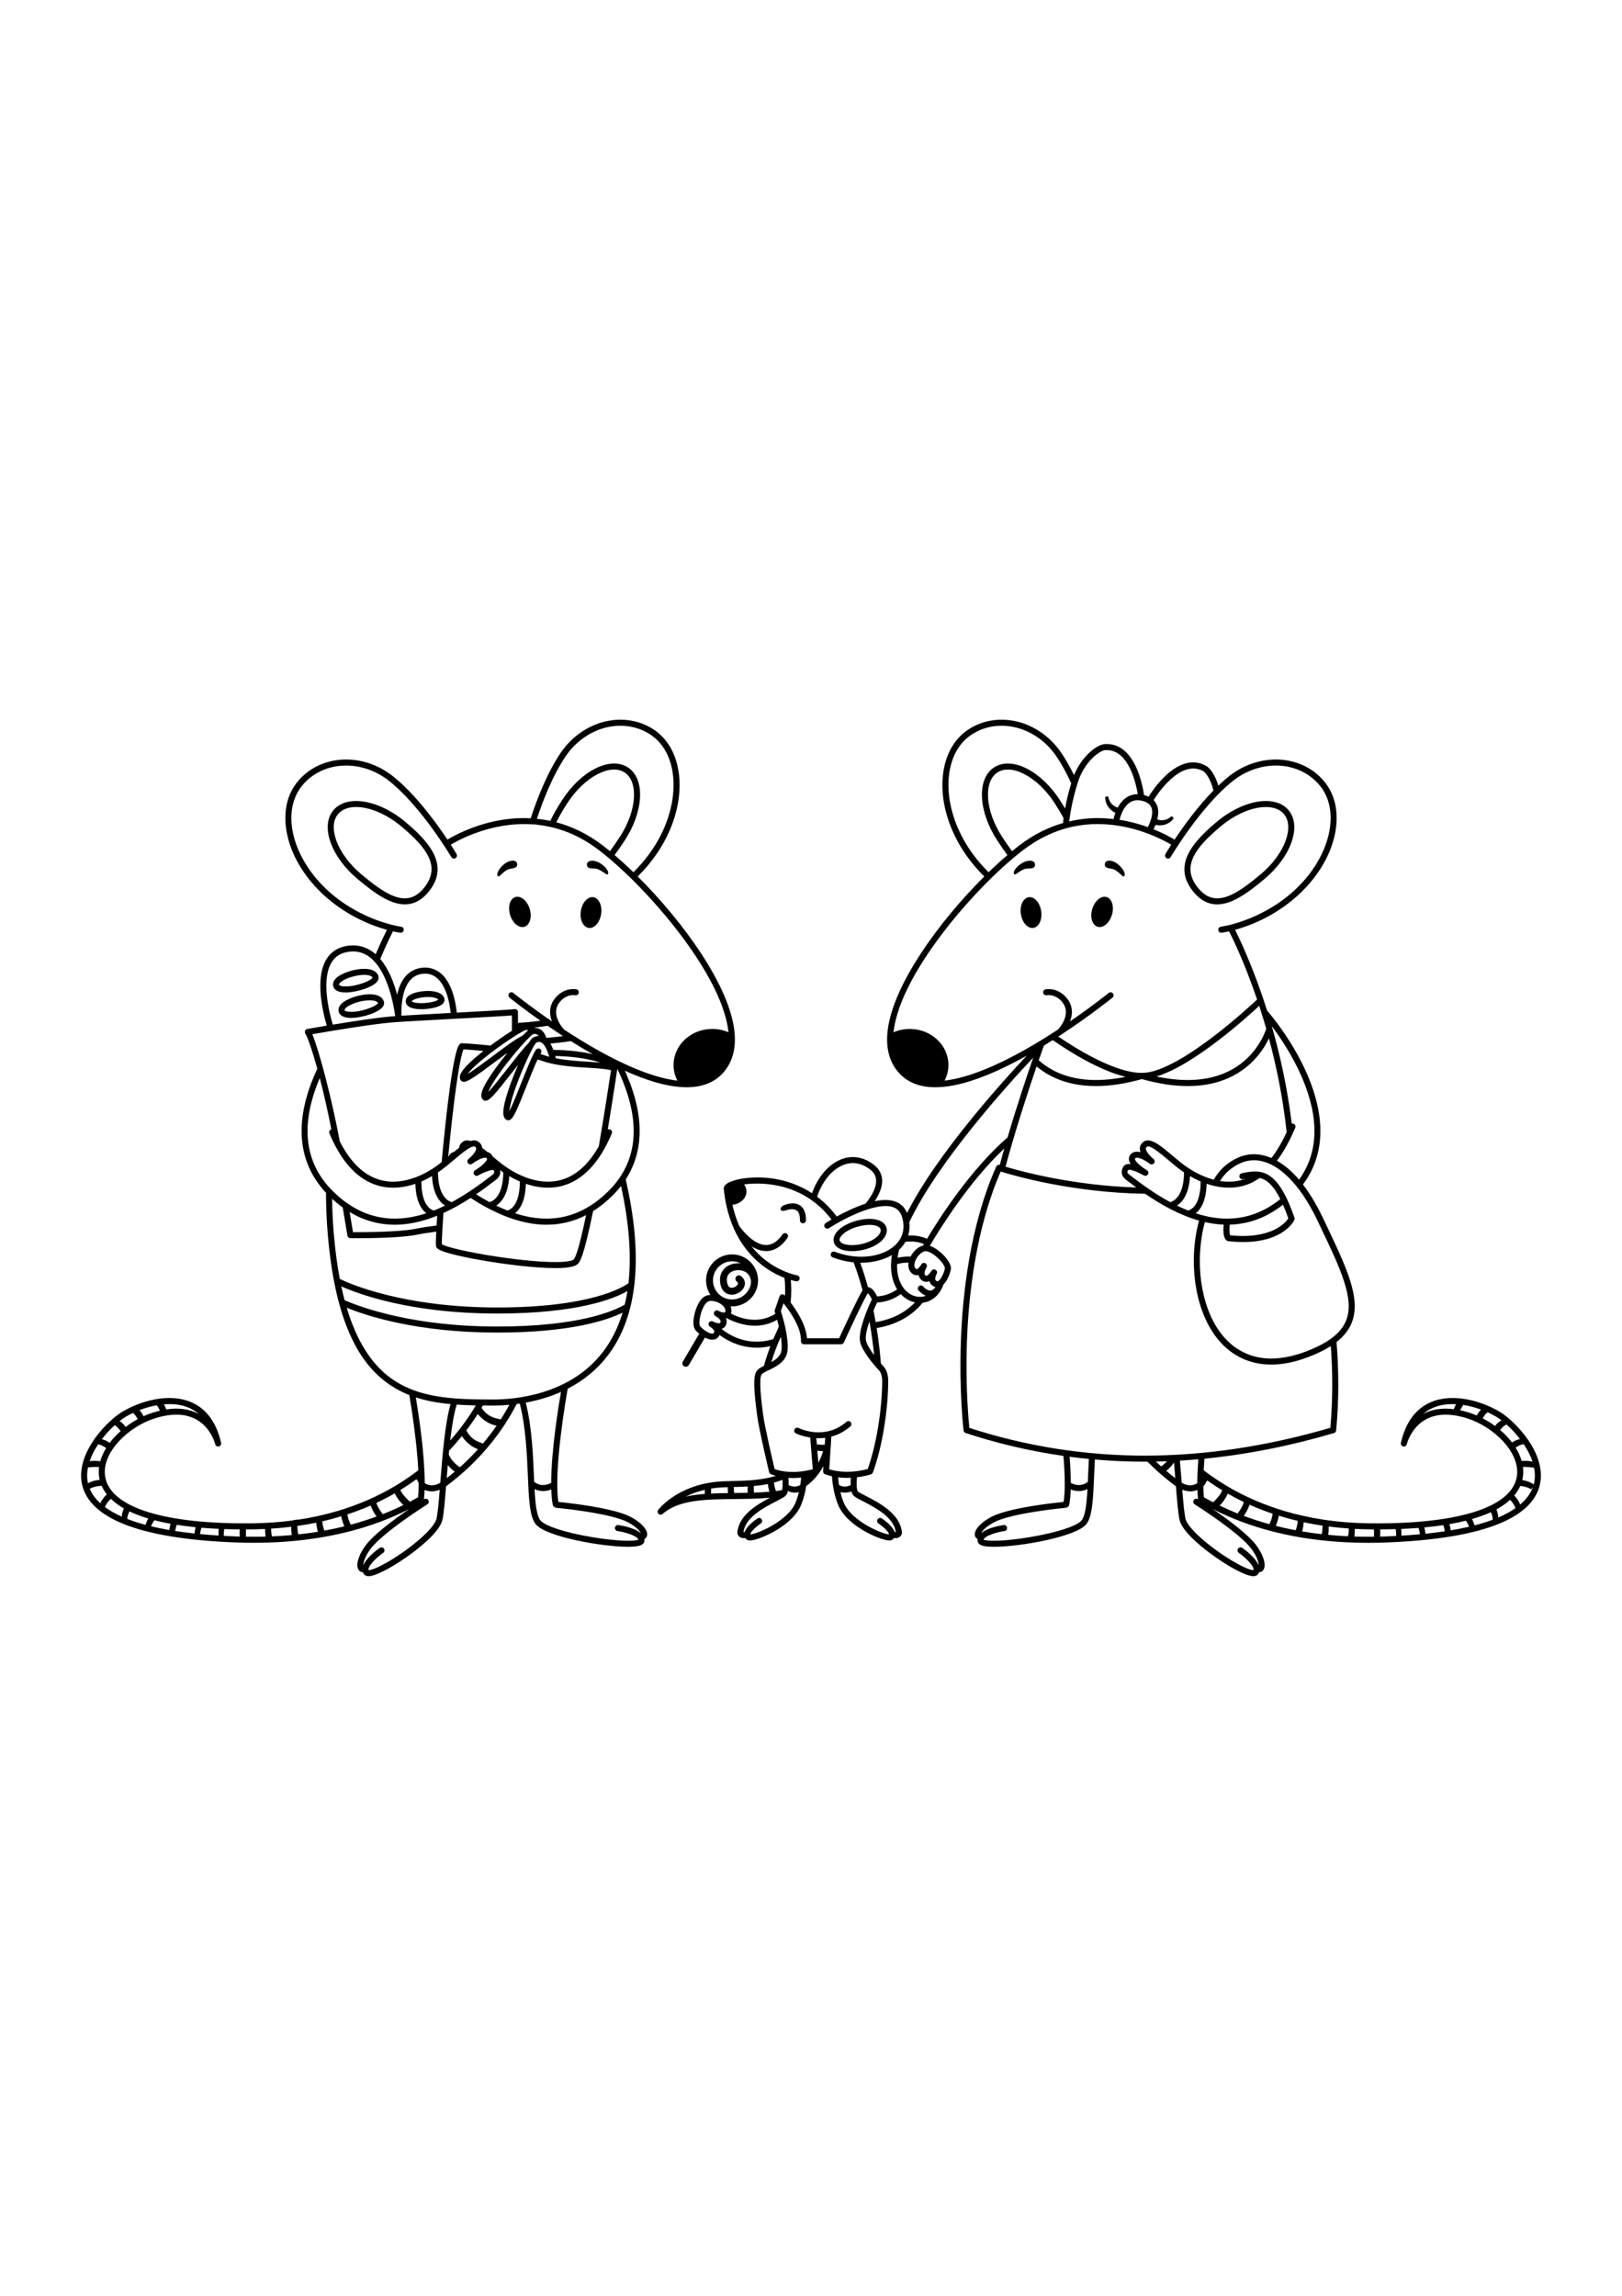<?xml version="1.0" encoding="utf-8"?>
<!-- Generator: Adobe Illustrator 27.5.0, SVG Export Plug-In . SVG Version: 6.00 Build 0)  -->
<svg xmlns="http://www.w3.org/2000/svg" xmlns:xlink="http://www.w3.org/1999/xlink" viewBox="0 0 2000 2000" width="595" height="842" preserveAspectRatio="xMidYMid meet" data-scaled="true">
<g>
	<path d="M1500.806,699.764C1500.807,699.764,1500.806,699.764,1500.806,699.764c17.446,0,35.948-12.521,58.357-31.319
		c15.537-13.034,27.255-28.82,32.995-44.451c5.998-16.335,4.821-30.673-3.314-40.372c-6.219-7.413-15.882-11.332-27.944-11.332
		c-18.775,0-41.485,9.647-60.748,25.806c-18.846,15.809-29.761,28.228-35.39,40.268c-7.263,15.533-5.428,30.067,5.609,44.431
		C1479.022,694.055,1489.262,699.764,1500.806,699.764z M1504.936,603.8c17.965-15.069,38.885-24.065,55.964-24.065
		c9.79,0,17.481,2.999,22.24,8.672c6.349,7.568,7.07,19.296,2.03,33.021c-5.298,14.43-16.233,29.102-30.79,41.313
		c-21.165,17.754-38.375,29.578-53.573,29.578c-9.238,0-17.262-4.6-24.532-14.06C1456.724,652.816,1473.593,630.092,1504.936,603.8z
		"/>
	<path d="M1353.408,727.356c6.687,2.018,14.584-4.552,17.639-14.675c3.054-10.122,0.11-19.964-6.578-21.982
		c-6.687-2.018-14.584,4.552-17.639,14.674C1343.776,715.496,1346.721,725.338,1353.408,727.356z"/>
	<path d="M1374.762,657.228c7.033,4.141,9.571,9.304,11.296,7.885c2.433-2.001-0.624-9.22-7.454-14.735
		c-8.123-6.559-15.776-5.339-16.308-0.532C1361.555,656.542,1370.53,654.736,1374.762,657.228z"/>
	<path d="M1268.383,690.911c-6.904,1.059-11.201,10.39-9.598,20.841c1.604,10.451,8.5,18.064,15.405,17.005
		c6.904-1.059,11.201-10.39,9.597-20.841C1282.183,697.466,1275.287,689.852,1268.383,690.911z"/>
	<path d="M1276.268,650.768c0.148-4.834-7.258-7.116-16.222-1.762c-7.536,4.501-11.577,11.22-9.448,13.543
		c1.508,1.646,4.746-3.109,12.291-6.222C1267.429,654.453,1276.062,657.501,1276.268,650.768z"/>
	<path d="M1050.608,1127.267c0.001,0,0.001,0,0.002,0c4.935,0,10.326-0.72,15.591-2.081c8.398-2.172,15.736-5.924,20.663-10.564
		c5.364-5.051,7.566-10.738,6.201-16.014c-1.818-7.023-9.619-11.216-20.868-11.216c-4.724,0-9.849,0.706-15.232,2.099
		c-19.077,4.937-31.478,16.331-28.846,26.507C1029.946,1123.053,1038.353,1127.267,1050.608,1127.267z M1058.831,1096.698
		c4.774-1.236,9.271-1.862,13.366-1.862c7.526,0,12.76,2.16,13.659,5.637c0.644,2.489-0.849,5.67-4.097,8.728
		c-4.031,3.796-10.218,6.913-17.424,8.777c-4.665,1.207-9.411,1.844-13.726,1.844c-0.001,0-0.001,0-0.002,0
		c-8.129,0-14.413-2.34-15.281-5.69C1034.028,1109.109,1043.804,1100.586,1058.831,1096.698z"/>
	<path d="M986.375,1089.158c-0.006,2.055,1.655,3.728,3.711,3.734c0.004,0,0.008,0,0.012,0c2.051,0,3.716-1.659,3.723-3.711
		c0.029-9.094-2.576-15.349-7.743-18.589c-8.413-5.275-19.941,0.237-20.428,0.475c-1.848,0.901-3.823,3.249-2.922,5.097
		c0.901,1.848,3.816,1.65,5.75,0.952c3.191-1.152,9.556-2.78,13.644-0.216C984.965,1078.683,986.396,1082.806,986.375,1089.158z"/>
	<path d="M529.629,682.794c11.037-14.364,12.872-28.898,5.609-44.431c-5.629-12.04-16.544-24.459-35.389-40.268
		c-19.263-16.159-41.973-25.806-60.749-25.806c-12.062,0-21.725,3.919-27.944,11.332c-8.136,9.699-9.313,24.037-3.314,40.372
		c5.74,15.631,17.457,31.418,32.995,44.451c22.411,18.799,40.911,31.319,58.357,31.319
		C510.737,699.764,520.977,694.055,529.629,682.794z M414.83,621.428c-5.04-13.725-4.319-25.452,2.03-33.021
		c4.758-5.674,12.449-8.672,22.24-8.672c17.079,0,38,8.996,55.964,24.065c31.343,26.292,48.212,49.015,28.662,74.459
		c-7.27,9.461-15.294,14.06-24.532,14.06c-15.198,0-32.408-11.824-53.572-29.578C431.064,650.53,420.129,635.858,414.83,621.428z"/>
	<path d="M777.641,1454.826c-21.504-11.297-77.474-17.301-89.111-18.447c-6.227-39.11,9.973-131.215,11.471-139.572
		c20.01-10.266,36.686-24.112,49.748-41.344c36.516-48.174,43.783-120.988,21.797-216.659c10.563-16.345,16.3-34.746,17.055-54.98
		c0.846-22.672-4.528-47.613-15.971-74.131c-0.718-1.664-1.468-3.289-2.213-4.919c18.775,8.48,35.837,14.36,50.988,17.556
		c7.382,1.558,14.318,2.469,20.816,2.759c0.069,0.004,0.136,0.023,0.205,0.023c0.037,0,0.073-0.008,0.11-0.009
		c1.38,0.057,2.747,0.097,4.086,0.097c18.912-0.001,33.783-5.714,44.374-17.093c10.598-11.387,15.658-26.32,15.104-44.424
		c-0.001-0.07,0-0.138-0.004-0.208c-0.05-1.521-0.126-3.056-0.255-4.621c-4.769-57.719-64.032-138.369-119.519-193.51
		c11.314-11.147,21.097-23.467,29.073-36.698c16-26.546,23.952-55.867,22.394-82.562c-1.546-26.488-12.128-47.982-29.799-60.524
		c-16.278-11.544-36.606-15.877-57.237-12.199c-23.343,4.16-44.865,18.405-59.046,39.081
		c-16.746,24.401-29.412,57.102-37.329,81.187c-16.418-0.865-31.427,0.883-44.069,3.56c-29.244,6.192-50.765,18.004-58.599,22.75
		c-13.942-20.986-39.266-55.806-66.963-77.964c-19.584-15.667-44.319-23.046-67.868-20.237c-20.806,2.48-38.99,12.533-51.204,28.31
		c-13.265,17.134-17.148,40.775-10.932,66.567c6.264,25.994,22.394,51.738,45.418,72.489c28.223,25.436,58.697,37,76.946,42.026
		c-2.05,4.032-7.2,14.46-13.886,30.137c-0.624-0.553-1.243-1.112-1.89-1.63c-9.325-7.47-20.105-10.472-32.036-8.92
		c-11.871,1.543-20.834,7.07-26.641,16.428c-15.211,24.517-3.84,68.345,0.308,82.085c-13.889,2.328-23.743,4.084-24.008,4.131
		c-1.202,0.214-2.222,1.005-2.73,2.116c-0.508,1.111-0.439,2.4,0.184,3.449c3.593,6.049,9.016,22.167,14.85,43.478
		c-1.122,2.397-2.226,4.82-3.292,7.29c-11.443,26.518-16.817,51.46-15.971,74.131c1.02,27.345,11.118,51.351,29.982,71.435
		c0.032,16.501,0.684,33.343,2.123,50.442c4.173,49.603,12.524,88.806,25.53,119.849c11.802,28.169,27.211,48.988,47.108,63.646
		c8.859,6.526,18.17,11.558,27.964,15.44c2.667,15.7,9.307,57.357,11.092,92.738c-34.176,26.279-82.532,51.175-148.66,60.999
		c0.016-0.133,0.026-0.266,0.044-0.399c-0.012,0.003-0.024,0.006-0.036,0.008c-2.466,0.506-4.937,0.962-7.409,1.395
		c-0.001,0.008-0.002,0.017-0.003,0.025c-15.542,2.002-32.024,3.188-49.514,3.366c-2.038,0.021-4.057,0.031-6.065,0.037
		c0.006-0.04,0.01-0.081,0.016-0.121c-1.316,0.033-2.632,0.067-3.947,0.124c-102.767-0.251-164.732-21.128-170.561-57.736
		c-4.683-29.401,28.51-61.394,61.229-71.717c20.775-6.554,38.115-6.018,51.537,1.594c18.01,10.215,22.908,30.075,22.954,30.267
		c0.467,2,2.467,3.247,4.465,2.781c2-0.463,3.248-2.458,2.789-4.46c-5.791-25.221-18.192-42.078-36.858-50.105
		c-27.733-11.926-62.902-1.222-84.591,11.569c-9.151,5.397-22.882,17.435-33.796,32.606c-0.161-0.012-0.322-0.028-0.482-0.038
		c0.04,0.193,0.067,0.39,0.096,0.585c-0.438,0.616-0.881,1.228-1.31,1.855c-9.453,13.816-19.586,34.786-14.181,56.219
		c4.857,19.259,21.204,34.868,48.587,46.394c31.745,13.361,78.8,21.336,139.857,23.702c7.715,0.299,15.338,0.449,22.878,0.449
		c57.586,0,110.032-8.711,156.169-25.966c12.288-4.595,24.122-9.816,35.506-15.61c-18.154,12.424-44.473,31.765-54.371,45.712
		c-8.609,12.13-11.759,23.951-7.839,29.412c1.241,1.728,3.107,2.668,5.139,2.668c0.009,0,0.019-0.002,0.029-0.002
		c0.239,0.684,0.548,1.359,0.962,2.017c1.219,1.935,3.27,2.909,6.115,2.908c0.873,0,1.822-0.091,2.845-0.275
		c9.82-1.767,30.247-13.031,49.673-27.394c13.154-9.725,35.655-28.12,38.565-42.05c1.693-8.102,2.974-23.263,4.388-41.085
		c9.922-7.34,19.365-15.224,28.279-23.665c30.548-28.928,48.775-58.083,58.792-77.762c1.269-0.164,2.549-0.34,3.846-0.53
		c7.438,29.525,8.835,62.261,9.949,88.714c1.264,30.005,2.177,51.683,10.297,60.672c13.382,14.81,80.21,27.12,113.053,27.119
		c6.529,0,11.72-0.487,14.876-1.537c4.241-1.412,5.33-3.862,5.496-5.668c0.072-0.775,0.041-1.517-0.056-2.236
		c1.825-0.918,3.076-2.603,3.401-4.715C798.97,1470.859,790.809,1461.746,777.641,1454.826z M750.698,1052.772
		c-30.396,30.463-66.067,40.754-106.027,30.597c-3.257-0.828-6.482-1.785-9.681-2.833c6.065-4.721,12.856-14.802,13.421-36.327
		c13.331,4.574,29.065,6.875,45.234,2.448c25.194-6.897,45.637-28.614,60.76-64.548c0.797-1.894-0.092-4.077-1.987-4.875
		c-1.014-0.427-2.105-0.358-3.028,0.078c6.571-39.774,11.404-72.047,11.801-74.701c1.586,3.276,3.13,6.619,4.603,10.031
		C790.78,970.546,785.702,1017.693,750.698,1052.772z M535.029,1077.139c-3.108-0.719-15.418-5.501-15.431-35.79
		c4.837-2.074,9.243-4.362,13.102-6.606c1.178,22.428,9.573,32.164,16.009,36.345
		C544.234,1073.268,539.672,1075.304,535.029,1077.139z M539.112,1083.516c-0.3,4.31-0.567,8.373-0.795,12.123
		c-8.955,1.098-17.968,2.422-25.472,3.979c-20.298,4.209-65.36,4.272-77.598,4.201c-0.735-4.488-2.173-13.208-4.132-24.786
		c17.278,10.391,35.851,15.608,55.599,15.608c10.049-0.001,20.405-1.351,31.044-4.056c6.478-1.647,12.837-3.736,19.056-6.155
		c0.001,0,0.002,0,0.003-0.001C537.584,1084.13,538.348,1083.825,539.112,1083.516z M682.286,879.105
		c-1.116-2.974-2.331-5.558-3.649-7.753c8.216-0.723,16.85-1.711,25.223-3.052c8.626,5.438,17.667,10.877,26.909,16.125
		C710.482,879.673,689.319,879.141,682.286,879.105z M739.854,894.705c-4.304-0.369-9.062-0.659-14.189-0.97
		c-12.443-0.755-27.074-1.653-40.253-4.231c-0.242-0.999-0.491-1.966-0.745-2.909C694.84,886.804,719.846,888.017,739.854,894.705z
		 M673.62,864.3c-1.242-4.076-3.099-7.156-5.607-9.244c-1.756-1.463-4.496-2.957-8.373-2.998c-0.126-0.155-0.259-0.309-0.398-0.465
		c5.342-0.59,10.747-1.301,16.047-2.154c4.982,3.433,10.247,6.985,15.737,10.595c0.083,0.06,0.167,0.114,0.253,0.167
		c0.995,0.654,1.996,1.309,3.005,1.966C687.287,863.084,680.267,863.778,673.62,864.3z M665.904,877.949
		c-1.726-1.117-4.03-0.623-5.148,1.103c-4.71,7.279-11.219,23.722-18.112,41.131c-4.666,11.787-10.663,26.935-14.543,34.381
		c0.503-5.961,3.241-18.242,12.057-40.639c8.92-22.661,18.277-40.93,20.728-43.427c2.315-1.293,4.247-1.527,6.067-0.742
		c2.327,1.005,6.572,4.688,10.281,17.87c-2.133-0.579-4.201-1.218-6.183-1.926c-1.474-0.526-3.048-1.035-4.701-1.529
		c0.223-0.376,0.445-0.747,0.657-1.075C668.124,881.37,667.63,879.065,665.904,877.949z M663.248,860.775
		c0.326,0.271,0.682,0.635,1.048,1.108c-2.143,0.086-4.61,0.706-7.329,2.278c-1.27,0.734-2.97,3.031-4.853,6.168
		c-6.654,6.626-16.305,18.96-26.455,31.932c-7.811,9.984-17.851,22.815-23.679,28.858c2.169-5.575,8.272-16.578,23.066-35.565
		c14.969-19.211,29.115-34.084,32.172-35.785C659.805,859.185,661.726,859.507,663.248,860.775z M644.286,861.61
		c-0.11,0.04-0.221,0.073-0.329,0.125c-7.829,3.723-22.002,14.3-37.007,25.499c-10.16,7.582-23.217,17.327-30.428,21.627
		c3.558-4.81,12.336-13.825,31.597-28.259c19.488-14.604,37.043-25.241,40.44-26.08c1.046,0.046,1.949,0.206,2.734,0.479
		C649.27,856.638,646.845,858.967,644.286,861.61z M569.085,906.588c-2.292,3.787-2.727,7.004-1.292,9.559
		c0.647,1.154,1.738,1.945,3.071,2.228c0.338,0.072,0.693,0.109,1.075,0.109c4.857-0.001,13.753-6.096,39.464-25.284
		c4.338-3.238,8.721-6.508,12.92-9.585c0.216,0.029,0.431,0.059,0.647,0.088c-0.432,0.53-0.77,0.947-0.971,1.196
		c-7.749,9.596-26.163,33.286-29.791,45.98c-1.216,4.257-0.791,7.474,1.263,9.563c0.863,0.878,2.013,1.351,3.265,1.351
		c0.094,0,0.189-0.003,0.284-0.008c4.735-0.268,11.183-7.686,32.504-34.937c2.474-3.162,4.966-6.345,7.41-9.438
		c-1.418,3.274-2.439,5.724-2.798,6.592c-4.716,11.397-15.671,39.33-15.558,52.531c0.038,4.427,1.357,7.392,3.919,8.815
		c0.679,0.377,1.423,0.568,2.181,0.568c0.533,0,1.072-0.094,1.602-0.284c4.466-1.597,8.55-10.537,21.287-42.709
		c4.641-11.723,9.391-23.711,13.298-32.011c2.026,0.578,3.937,1.176,5.684,1.8c16.938,6.043,38.965,7.38,56.664,8.454
		c11.387,0.691,22.23,1.35,28.197,3.12c-1.641,10.88-7.665,50.396-15.041,93.728c-12.79,22.544-28.439,36.467-46.69,41.463
		c-30.482,8.345-59.888-10.116-71.116-18.442c-4.318-3.202-8.765-6.911-13.113-10.573c-0.307-0.774-0.729-1.512-1.279-2.196
		c-1.472-1.832-3.291-2.859-5.29-3.318c-2.19-1.819-4.326-3.552-6.398-5.145c-0.289-2.94-1.812-5.486-4.467-7.387
		c-2.801-2.006-6.069-2.15-9.719-1.004c-3.65-1.145-6.918-1.001-9.719,1.004c-2.655,1.902-4.178,4.447-4.467,7.388
		c-2.072,1.593-4.208,3.326-6.398,5.144c-2,0.458-3.819,1.487-5.291,3.319c-0.55,0.685-0.972,1.422-1.278,2.196
		c-0.161,0.136-0.322,0.271-0.484,0.407c0.386-4.042,0.781-8.114,1.191-12.241c7.758-77.97,14.186-112.825,17.665-120.188
		c3.955,0.258,13.159,0.901,24.623,1.984C585.624,888.709,573.604,899.118,569.085,906.588z M616.559,1027.33
		c1.176,0.864,2.522,1.817,4.026,2.832c-0.263,32.326-15.38,36.287-17.081,36.627c-5.654-3.05-11.136-6.303-16.428-9.655
		c8.324-5.669,16.072-11.434,23.12-16.866l0.482-0.365C612.845,1038.273,618.091,1034.315,616.559,1027.33z M627.895,1034.743
		c3.859,2.244,8.265,4.532,13.102,6.606c-0.014,30.211-12.262,35.046-15.408,35.784c-4.65-1.837-9.225-3.86-13.706-6.043
		C618.319,1066.91,626.716,1057.175,627.895,1034.743z M559.427,1014.906c8.998-7.589,22.594-19.054,26.255-16.438
		c1.224,0.877,1.406,1.641,1.423,2.272c0.097,3.643-5.451,9.755-9.42,12.93c-1.599,1.275-1.87,3.602-0.606,5.21
		c1.263,1.609,3.591,1.896,5.208,0.642c5.889-4.562,15.719-9.533,18.082-6.592c0.16,0.199,0.267,0.377,0.181,0.852
		c-0.686,3.784-9.196,10.405-14.731,13.689c-1.751,1.038-2.343,3.292-1.329,5.057c1.014,1.765,3.258,2.389,5.037,1.398
		c7.884-4.385,16.853-7.49,19.166-6.683c1.624,3.406,0.319,4.597-2.491,6.712l-0.55,0.417
		c-13.802,10.638-30.318,22.577-48.568,32.42c-1.281-0.239-16.807-3.863-17.074-36.629c1.684-1.136,3.184-2.204,4.455-3.146
		C549.461,1023.311,554.527,1019.038,559.427,1014.906z M546.808,1080.216c11.835-5.378,23.066-11.824,33.494-18.579
		c13.32,8.627,27.947,16.746,43.47,22.785c0.01,0.004,0.02,0.008,0.03,0.012c6.213,2.416,12.565,4.506,19.036,6.151
		c10.642,2.706,20.993,4.056,31.044,4.056c17.171,0,33.456-3.948,48.775-11.81c-9.096,43.697-13.519,52.93-15.26,54.671
		c-0.533,0.533-4.128,3.191-22.608,3.191c-20.543,0-52.274-3.263-84.883-8.729c-34.565-5.793-51.586-10.983-55.061-13.204
		C544.642,1114.886,545.349,1100.655,546.808,1080.216z M697.846,516.653c13.061-19.043,32.82-32.151,54.213-35.963
		c18.652-3.324,36.986,0.562,51.622,10.942c33.619,23.861,35.963,82.356,5.337,133.17c-7.676,12.732-17.101,24.591-28.009,35.325
		c-7.906-7.659-15.694-14.756-23.197-21.162c3.753-4.981,7.755-10.754,12.661-18.27c11.079-16.986,17.703-35.497,18.652-52.123
		c0.991-17.374-4.304-30.752-14.906-37.668c-10.599-6.918-24.973-6.369-40.474,1.545c-14.832,7.572-29.103,21.097-40.183,38.083
		c-6.619,10.152-11.424,18.587-14.974,26.283c-5.632-1.195-11.166-2.046-16.569-2.594
		C669.81,570.795,681.99,539.758,697.846,516.653z M752.098,634.175c-2.898-2.383-5.748-4.657-8.533-6.802
		c-19.362-14.915-38.922-23.851-57.581-28.791c3.334-7.004,7.784-14.734,13.814-23.983c10.381-15.915,23.639-28.529,37.331-35.519
		c13.025-6.649,24.751-7.339,33.02-1.94c8.275,5.398,12.374,16.41,11.542,31.009c-0.876,15.348-7.074,32.565-17.454,48.478
		C759.527,623.843,755.682,629.4,752.098,634.175z M484.521,732.992c5.33,1.204,8.632,1.646,9.133,1.71
		c0.158,0.02,0.316,0.03,0.472,0.03c1.847,0,3.448-1.374,3.687-3.254c0.259-2.038-1.184-3.902-3.222-4.162
		c-0.477-0.061-48.15-6.526-89.445-43.743c-44.071-39.718-58.822-96.367-33.583-128.967c10.983-14.186,27.389-23.233,46.198-25.475
		c21.577-2.573,44.3,4.228,62.337,18.657c39.836,31.87,76.042,93.025,76.403,93.639c1.042,1.772,3.324,2.365,5.096,1.322
		c1.772-1.042,2.364-3.323,1.322-5.096c-0.376-0.64-2.903-4.912-7.122-11.469c7.563-4.528,28.366-15.85,56.056-21.712
		c5.279-1.118,10.607-2.005,15.967-2.633c5.193-0.609,10.415-0.976,15.642-1.078c5.145-0.101,10.255,0.207,15.388,0.381
		c1.21,0.041,2.385,0.306,3.586,0.439c1.765,0.195,3.526,0.425,5.282,0.686c3.513,0.522,7.006,1.172,10.477,1.924
		c6.124,1.327,12.14,3.078,18.028,5.22c12.075,4.392,23.53,10.394,34.157,17.603c2.944,1.997,5.825,4.086,8.643,6.257
		c31.825,24.516,70.042,64.12,99.737,103.357c24.926,32.934,55.222,80.364,59.447,120.755c-6.231-2.684-13.027-4.084-19.983-4.084
		c-26.297,0-47.691,19.939-47.691,44.447c0,6.758,1.616,13.298,4.705,19.264c-30.492-3.516-66.557-19.932-96.875-36.837
		c-15.03-8.38-29.568-17.381-42.802-26.068c-2.37-2.534-17.244-19.497-5.259-34.049c8.443-10.251,18.544-8.378,18.943-8.3
		c2.008,0.431,3.99-0.844,4.424-2.854c0.434-2.01-0.844-3.99-2.854-4.424c-0.602-0.131-14.845-3.014-26.259,10.845
		c-7.784,9.45-7.313,19.943-3.988,28.712c-28.032-19.252-47.299-34.836-47.605-35.084c-1.595-1.296-3.94-1.054-5.236,0.543
		c-1.296,1.596-1.053,3.94,0.543,5.236c0.271,0.22,15.291,12.37,38.102,28.486c-9.497,1.27-19.06,2.126-27.695,2.696v-13.396
		c0-1.104-0.49-2.151-1.337-2.858c-0.847-0.707-1.964-1-3.051-0.805c-4.071,0.74-38.786,2.62-71.128,4.348
		c-0.886-9.604-4.544-34.97-18.933-47.806c-6.367-5.68-14.02-8.231-22.728-7.579c-8.821,0.658-16.124,4.341-21.704,10.946
		c-5.272,6.24-8.347,14.36-10.111,22.344c-3.886-14.629-10.34-31.736-20.821-44.075C477.35,746.868,483.586,734.779,484.521,732.992
		z M555.702,833.6c-22.599,1.208-45.46,2.435-60.737,3.405c-0.289-8.714,0.086-31.108,10.524-43.448
		c4.301-5.085,9.718-7.805,16.561-8.315c6.711-0.501,12.341,1.364,17.208,5.702C551.44,801.797,554.826,824.693,555.702,833.6z
		 M408.984,771.063c4.634-7.465,11.591-11.706,21.27-12.964c9.984-1.297,18.623,1.103,26.413,7.341
		c21.788,17.444,28.919,59.282,30.628,72.077c-1.973,0.14-3.719,0.272-5.184,0.395c-17.664,1.479-48.388,6.234-71.727,10.083
		C406.835,836.317,395.201,793.266,408.984,771.063z M385.087,859.839c16.586-2.898,71.617-12.329,97.644-14.508
		c12.424-1.04,44.687-2.764,75.886-4.43c37.132-1.984,62.435-3.363,72.611-4.236v18.911c-9.51,5.977-19.479,13.137-21.324,14.47
		c-1.434,1.036-3.161,2.3-5.079,3.728c-18.7-1.94-33.655-2.822-34.978-2.898c-1.042-0.06-2.059,0.319-2.806,1.045
		c-2.209,2.144-8.932,8.669-20.611,126.077c-0.633,6.362-1.261,12.921-1.877,19.54c-1.517,1.207-3.03,2.389-4.524,3.497
		c-11.227,8.324-40.631,26.785-71.116,18.442c-19.806-5.422-36.55-21.353-49.898-47.412
		C408.802,937.629,393.508,880.161,385.087,859.839z M394.298,913.843c4.917,19.021,9.947,41.027,14.283,63.25
		c-0.136,0.04-0.271,0.085-0.404,0.141c-1.895,0.798-2.785,2.98-1.988,4.875c15.123,35.934,35.566,57.652,60.76,64.548
		c16.169,4.427,31.902,2.125,45.233-2.448c0.566,21.538,7.365,31.618,13.433,36.335c-3.201,1.049-6.433,1.996-9.692,2.824
		c-9.943,2.528-19.615,3.789-29.012,3.789c-28.366-0.002-54.182-11.504-77.015-34.386
		C375.138,1017.938,369.901,971.197,394.298,913.843z M411.518,1105.078c-1.205-14.329-1.856-28.479-2.048-42.396
		c4.278,3.939,8.653,7.51,13.118,10.722c3.517,20.586,5.727,34.166,5.815,34.709c0.289,1.783,1.818,3.102,3.625,3.126
		c0.529,0.006,3.735,0.046,8.669,0.046c17.075,0,54.817-0.471,73.659-4.378c6.87-1.425,15.169-2.66,23.532-3.703
		c-0.503,9.687-0.631,16.225-0.242,17.913c0.608,2.636,2.469,5.177,19.159,9.59c9.892,2.616,23.204,5.391,38.498,8.027
		c26.386,4.546,63.75,9.404,89.485,9.404c20.168,0,25.566-3.066,27.872-5.372c2.076-2.076,6.846-6.872,18.609-64.837
		c8.56-5.353,16.8-11.982,24.699-19.898c3.558-3.566,6.808-7.27,9.791-11.091c9.938,45.507,12.991,85.493,9.174,119.763
		c-6.415,4.76-45.916,29.976-161.82,29.976c-116.884,0-183.268-29.864-194.114-35.161
		C415.732,1144.329,413.239,1125.538,411.518,1105.078z M420.842,1170.636c20.352,9.145,84.644,33.489,192.27,33.489
		c100.267,0,144.738-18.588,160.559-27.741c-0.892,5.767-2.006,11.347-3.313,16.766c-14.021,8.193-57.127,27.008-157.246,27.008
		c-103.512,0-167.414-23.421-188.216-32.46C423.443,1182.218,422.098,1176.518,420.842,1170.636z M516.237,1414.824
		c-0.001,0.033,0,0.067,0,0.1c-0.026,5.658-0.25,10.949-0.716,15.705c-3.282,1.877-6.658,3.727-10.122,5.548
		c-3.64-3.719-7.476-7.079-10.3-11.733c-0.545-0.898-1.04-1.809-1.507-2.727c6.859-4.197,13.523-8.658,19.992-13.368
		c0.831,1.553,1.719,3.051,2.646,4.483C516.232,1413.497,516.24,1414.17,516.237,1414.824z M366.708,1467.953
		c-0.024-0.655-0.027-1.307-0.029-1.96c7.88-1.127,15.637-2.469,23.257-4.045c0.307,3.816,0.985,7.596,2.08,11.189
		c-7.831,1.281-15.911,2.378-24.235,3.281C367.231,1473.66,366.813,1470.866,366.708,1467.953z M397.989,1464.853
		c-0.295-1.492-0.496-2.996-0.653-4.504c7.974-1.822,15.785-3.916,23.453-6.237c0.799,4.237,2.068,8.449,3.78,12.37
		c-7.905,1.95-16.081,3.725-24.569,5.277C399.177,1469.538,398.465,1467.262,397.989,1464.853z M429.705,1457.635
		c-0.613-1.965-1.06-3.927-1.405-5.893c9.843-3.233,19.426-6.875,28.721-10.948c1.79,4.834,4.307,9.501,7.333,13.552
		c-10.022,3.684-20.619,7.069-31.815,10.081C431.439,1462.276,430.457,1460.047,429.705,1457.635z M465.847,1441.952
		c-0.7-1.442-1.282-2.893-1.785-4.354c7.752-3.631,15.302-7.563,22.641-11.788c2.718,5.524,6.387,10.625,10.819,14.361
		c-8.027,3.947-16.512,7.721-25.487,11.258C469.711,1448.501,467.554,1445.465,465.847,1441.952z M359.804,1477.217
		c-7.937,0.726-16.088,1.28-24.47,1.634c-0.336-1.49-0.605-3.011-0.76-4.587c-0.163-1.653-0.231-3.306-0.245-4.956
		c8.389-0.534,16.661-1.288,24.794-2.293C359.046,1470.45,359.26,1473.879,359.804,1477.217z M217.954,1464.618
		c7.37,1.159,15.137,2.141,23.299,2.943c-0.734,2.521-1.196,5.126-1.406,7.757c-8.479-0.916-16.434-1.962-23.896-3.125
		C216.337,1469.588,217.028,1467.095,217.954,1464.618z M208.757,1471.015c-8.121-1.407-15.607-2.961-22.522-4.635
		c1.09-2.658,2.493-5.073,4.104-7.418c6.266,1.633,12.936,3.091,20.006,4.371C209.532,1465.812,209.014,1468.399,208.757,1471.015z
		 M248.446,1468.213c6.829,0.569,13.919,1.018,21.264,1.349c-0.289,2.744-0.349,5.514-0.209,8.268
		c-8.004-0.508-15.626-1.117-22.882-1.818C246.953,1473.314,247.58,1470.739,248.446,1468.213z M182.756,1456.843
		c-1.394,2.468-2.496,5.118-3.301,7.808c-8.423-2.262-15.906-4.716-22.545-7.317c0.198-3.484,1.192-6.49,2.719-9.308
		c2.975,1.44,6.168,2.84,9.615,4.189C173.48,1453.871,177.99,1455.412,182.756,1456.843z M135.718,1433.558
		c0.36-0.329,0.734-0.622,1.108-0.913c4.142,4.022,9.376,8.002,15.966,11.779c-1.513,3.142-2.408,6.631-2.693,10.068
		c-8.36-3.731-15.174-7.709-20.702-11.814C130.783,1439.212,132.892,1436.144,135.718,1433.558z M188.647,1326.255
		c-3.926,1.239-7.839,2.751-11.691,4.505c-1.113-2.748-2.878-5.277-5.05-7.501c6.895-2.671,14.222-4.789,21.612-6.078
		c1.351,2.144,2.551,4.381,3.679,6.715C194.404,1324.556,191.555,1325.338,188.647,1326.255z M232.833,1320.274
		c4.523,1.945,8.634,4.509,12.323,7.68c-11.313-6.112-24.784-7.974-40.199-5.583c-0.742-2.166-1.71-4.272-2.869-6.29
		C212.923,1315.186,223.571,1316.291,232.833,1320.274z M154.964,1331.416c2.855-1.684,5.899-3.289,9.079-4.789
		c0.248,0.22,0.506,0.424,0.747,0.655c2.209,2.122,3.622,4.552,5,7.058c-5.179,2.82-10.18,6.063-14.873,9.647
		c-1.858-2.824-4.46-5.302-7.409-7.372C150.235,1334.469,152.768,1332.712,154.964,1331.416z M141.445,1341.765
		c0.381,0.253,0.771,0.489,1.141,0.763c2.509,1.854,4.343,4.166,6.214,6.479c-5.076,4.48-9.66,9.367-13.552,14.536
		c-2.846-2.04-6.163-3.531-9.662-4.519C130.649,1352.422,136.2,1346.541,141.445,1341.765z M121.072,1365.313
		c0.885,0.213,1.768,0.451,2.643,0.748c2.707,0.918,4.98,2.325,7.176,3.871c-3.245,5.288-5.74,10.798-7.294,16.414
		c-4.283-0.774-8.703-0.765-13.064-0.163C112.981,1378.904,116.706,1371.845,121.072,1365.313z M108.493,1413.39
		c-1.456-6.457-1.321-13.033-0.026-19.522c4.527-0.659,9.038-0.726,13.693-0.488c-0.556,4.274-0.537,8.578,0.145,12.863
		c0.155,0.976,0.357,1.983,0.601,3.012C117.92,1409.427,112.932,1410.955,108.493,1413.39z M110.649,1420.151
		c4.53-2.425,9.442-3.431,14.71-3.604c1.492,3.398,3.562,6.936,6.389,10.504c-3.407,3.036-6.203,6.923-8.099,10.902
		C117.195,1432.066,113.098,1426.02,110.649,1420.151z M275.934,1478.212c-0.079-2.862,0.123-5.644,0.569-8.378
		c6.19,0.213,12.56,0.343,19.096,0.394c-0.19,2.94-0.159,5.895,0.074,8.827c-1.807-0.053-3.603-0.097-5.429-0.167
		C285.342,1478.698,280.583,1478.469,275.934,1478.212z M303.305,1479.232c-0.138-3.016-0.111-5.999,0.075-8.979
		c2.286-0.004,4.585-0.015,6.911-0.039c5.591-0.057,11.118-0.24,16.606-0.496c-0.048,3.147,0.13,6.309,0.563,9.405
		C319.607,1479.337,311.546,1479.368,303.305,1479.232z M538.338,1456.674c-2.606,12.468-31.658,36.645-57.081,51.893
		c-16.804,10.08-24.567,11.972-26.784,11.925c-1.477-4.591,9.441-15.343,18.03-21.365c1.683-1.18,2.092-3.5,0.912-5.184
		c-1.179-1.685-3.5-2.093-5.183-0.914c-3.364,2.355-16.266,11.855-20.182,21.464c-0.094-2.986,1.425-9.785,8.158-19.273
		c14.538-20.485,70.175-55.551,70.736-55.903c1.741-1.093,2.266-3.39,1.173-5.132c-1.094-1.741-3.392-2.269-5.132-1.173
		c-0.053,0.033-0.143,0.09-0.249,0.157c0.407-3.592,0.673-7.484,0.818-11.604c2.491,1.035,5.477,1.753,8.848,1.753
		c2.996,0,6.294-0.571,9.805-1.975C540.961,1436.794,539.791,1449.719,538.338,1456.674z M542.959,1411.89
		c-0.022,0.282-0.044,0.558-0.066,0.839c-9.765,5.705-16.635,2.246-19.202,0.429c-0.05-36.058-7.39-84.368-10.937-105.621
		c13.376,4.365,27.628,6.851,42.827,8.258C548.715,1339.085,545.542,1379.179,542.959,1411.89z M612.316,1342.376
		c-4.842,7.021-10.412,14.416-16.788,21.98c-5.07-1.762-9.73-3.468-14.047-7.5c-2.862-2.673-4.84-5.571-6.447-8.695
		c5.349-7.047,9.999-13.832,14.018-20.187C594.918,1335.174,603.694,1340.94,612.316,1342.376z M555.104,1360.709
		c2.009-17.275,4.566-33.161,8.065-44.303c7.617,0.526,15.467,0.825,23.558,0.987
		C579.169,1330.144,568.826,1345.21,555.104,1360.709z M552.138,1390.854c2.519,3.15,5.436,5.954,8.635,8.241
		c-3.18,2.675-6.496,5.356-9.969,8.033C551.225,1401.823,551.666,1396.364,552.138,1390.854z M572.876,1388.322
		c-1.867,1.762-3.806,3.537-5.803,5.319c-3.407-2.327-6.551-4.945-9.255-8.344c-1.857-2.334-3.315-4.777-4.521-7.32
		c0.152-1.602,0.307-3.202,0.467-4.797c5.762-6.063,10.997-12.088,15.758-17.981c4.737,7.267,12.082,13.541,19.859,16.216
		C584.333,1377.024,578.843,1382.687,572.876,1388.322z M617.463,1334.646c-5.702-1.251-10.895-2.292-16.014-6.047
		c-3.31-2.427-5.689-5.211-7.714-8.291c0.554-0.942,1.096-1.874,1.62-2.79c4.13,0.039,8.315,0.056,12.569,0.056
		c5.786,0,12.607-0.238,20.125-0.904C625.128,1322.112,621.621,1328.168,617.463,1334.646z M607.924,1310.129
		c-51.117,0-92.911-1.983-126.772-26.928c-23.874-17.588-41.645-46.096-53.63-86.231c25.78,10.532,87.789,30.633,185.59,30.633
		c89.698,0,134.74-14.875,154.566-24.564c-5.446,18.106-13.387,34.108-23.862,47.927
		C703.34,1304.365,635.299,1310.129,607.924,1310.129z M658.667,1411.662c-0.119-2.655-0.233-5.36-0.349-8.108
		c-1.121-26.615-2.526-59.511-10.016-89.609c9.699-1.769,19.99-4.332,30.433-8.016c4.469-1.577,8.789-3.319,12.993-5.189
		c-2.681,15.314-11.992,71.416-12.095,112.115c-3.39,1.886-12.007,5.451-20.537-0.934
		C658.96,1411.818,658.812,1411.743,658.667,1411.662z M762.465,1464.908c-2.037-0.296-3.919,1.126-4.208,3.161
		c-0.29,2.036,1.126,3.92,3.161,4.21c10.242,1.46,24.587,5.998,25.709,10.69c-4.609,2.064-26.019,2.067-57.72-3.296
		c-31.927-5.4-56.541-13.3-62.707-20.125c-4.901-5.424-6.576-20.301-7.598-38.968c3.598,1.724,7.197,2.418,10.574,2.418
		c3.732,0,7.187-0.823,10.073-1.952c0.232,7.124,0.817,13.588,1.864,19.015c0.238,1.233,1.065,2.194,2.129,2.676
		c0.562,0.473,1.267,0.789,2.054,0.861c0.659,0.06,66.135,6.134,88.381,17.821c10.3,5.411,14.733,10.786,16,13.492
		C782.337,1468.114,766.531,1465.485,762.465,1464.908z"/>
	<path d="M628.953,712.681c3.055,10.122,10.951,16.692,17.639,14.675c6.687-2.018,9.632-11.859,6.577-21.982
		c-3.055-10.122-10.952-16.692-17.639-14.674C628.843,692.717,625.898,702.559,628.953,712.681z"/>
	<path d="M625.237,657.228c4.232-2.492,13.207-0.686,12.466-7.381c-0.532-4.807-8.185-6.027-16.308,0.532
		c-6.829,5.514-9.887,12.734-7.454,14.735C615.666,666.532,618.204,661.369,625.237,657.228z"/>
	<path d="M725.81,728.758c6.904,1.059,13.801-6.554,15.404-17.005c1.604-10.451-2.693-19.782-9.597-20.841
		c-6.904-1.059-13.801,6.554-15.404,17.005C714.609,718.367,718.906,727.698,725.81,728.758z"/>
	<path d="M737.11,656.327c7.545,3.113,10.783,7.868,12.291,6.222c2.128-2.323-1.912-9.042-9.448-13.543
		c-8.963-5.354-16.37-3.072-16.222,1.762C723.938,657.501,732.57,654.453,737.11,656.327z"/>
	<path d="M426.127,808.349c13.333,0,34.067-6.406,39.259-13.883c1.516-2.183,1.9-4.596,1.081-6.793
		c-1.44-3.86-5.633-8.461-17.434-8.461c-12.652,0-28.695,5.477-35.032,11.96c-2.317,2.37-3.461,4.88-3.403,7.46
		C410.665,801.553,412.31,808.349,426.127,808.349z M419.324,796.375c4.972-5.086,19.132-9.719,29.708-9.719
		c5.516,0,9.354,1.265,10.365,3.396c-1.492,3.453-18.818,10.851-33.271,10.851c-4.728,0-8.053-1.004-8.085-2.443
		C418.033,798.096,418.366,797.356,419.324,796.375z"/>
	<path d="M420.756,822.52c-2.317,2.37-3.461,4.88-3.403,7.46c0.066,2.922,1.712,9.719,15.529,9.719
		c13.332,0,34.067-6.406,39.259-13.883c1.516-2.183,1.9-4.596,1.081-6.793c-1.439-3.86-5.632-8.462-17.434-8.462
		C443.135,810.56,427.092,816.037,420.756,822.52z M466.152,821.403c-1.492,3.452-18.817,10.851-33.27,10.851
		c-4.728,0-8.053-1.004-8.086-2.443c-0.008-0.365,0.325-1.105,1.283-2.086c4.972-5.086,19.132-9.719,29.708-9.719
		C461.303,818.006,465.141,819.27,466.152,821.403z"/>
	<path d="M500.322,818.228c-0.27,2.191,0.369,4.233,1.847,5.903c3.547,4.009,11.382,4.851,17.331,4.851
		c8.518,0,22.777-1.986,27.148-7.457c1.28-1.602,1.755-3.504,1.336-5.356c-1.391-6.151-8.805-9.679-20.341-9.679
		C517.241,806.49,501.381,809.616,500.322,818.228z M540.467,817.246c-2.097,1.691-10.567,4.291-20.967,4.291
		c-7.87,0-11.406-1.657-11.802-2.335c0.68-1.808,8.977-5.266,19.945-5.266C534.776,813.935,539.32,815.552,540.467,817.246z"/>
	<path d="M1884.308,1360.012c-11.153-16.302-25.861-29.328-35.491-35.008c-21.69-12.791-56.86-23.493-84.592-11.569
		c-18.666,8.026-31.066,24.884-36.858,50.105c-0.459,1.999,0.785,3.988,2.782,4.454c1.994,0.467,3.995-0.775,4.469-2.768
		c0.047-0.199,4.946-20.058,22.955-30.274c13.422-7.613,30.762-8.15,51.538-1.595c32.718,10.323,65.911,42.315,61.229,71.717
		c-5.878,36.913-68.86,57.836-173.156,57.734c-1.301-0.055-2.602-0.09-3.904-0.122c0.005,0.037,0.009,0.073,0.014,0.109
		c-1.168-0.007-2.335-0.013-3.513-0.025c-21.133-0.216-40.81-1.888-59.112-4.716c-0.121-0.025-0.243-0.046-0.364-0.071
		c-0.012-0.002-0.024-0.005-0.036-0.008c0.001,0.005,0.001,0.009,0.002,0.014c-64.826-10.086-112.358-34.694-146.065-60.612
		c0.236-4.679,0.559-9.469,0.945-14.293c52.358-5.155,105.835-15.726,159.753-31.625c1.459-0.431,2.51-1.707,2.653-3.222
		c3.628-38.542,3.193-75.291,0.447-108.941c9.036-7.053,15.181-14.917,18.75-23.857c11.829-29.637-6.348-67.827-31.508-120.684
		l-3.793-7.977c-8.254-17.383-16.647-31.024-24.868-41.709c13.359-17.855,20.566-38.38,21.418-61.242
		c0.845-22.672-4.528-47.613-15.971-74.131c-18.174-42.115-45.402-74.16-49.67-79.048c-17.165-54.33-35.166-91.048-39.471-99.515
		c18.249-5.026,48.723-16.591,76.945-42.026c23.025-20.751,39.155-46.494,45.419-72.489c6.215-25.792,2.332-49.433-10.933-66.567
		c-12.214-15.776-30.398-25.83-51.204-28.31c-23.546-2.807-48.285,4.57-67.869,20.237c-4.387,3.51-8.714,7.339-12.946,11.378
		c-3.976-13.266-10.502-21.921-15.33-24.528c-34.055-18.392-65.702,30.067-70.69,38.187c-1.655-0.786-3.476-1.446-5.465-1.974
		c-0.066-0.018-0.131-0.031-0.197-0.048c-1.624-11.658-10.772-62.917-45.939-62.917c-0.883,0-1.785,0.032-2.7,0.099
		c-6.08,0.438-17.14,6.802-27.053,19.735c-3.306,4.314-7.272,10.474-10.625,18.432c-4.827-9.83-10.167-19.374-16.014-27.896
		c-14.182-20.677-35.704-34.922-59.047-39.082c-20.629-3.677-40.957,0.656-57.237,12.201c-17.67,12.54-28.252,34.035-29.799,60.523
		c-1.558,26.695,6.395,56.016,22.395,82.562c7.976,13.231,17.759,25.55,29.074,36.698c-55.488,55.142-114.751,135.792-119.52,193.51
		c-0.129,1.565-0.205,3.099-0.255,4.62c-0.005,0.071-0.004,0.141-0.005,0.212c-0.553,18.103,4.507,33.036,15.104,44.422
		c10.592,11.379,25.459,17.093,44.374,17.093c1.339,0,2.706-0.039,4.085-0.097c0.037,0.001,0.074,0.009,0.111,0.009
		c0.07,0,0.138-0.019,0.208-0.023c6.498-0.29,13.434-1.201,20.813-2.759c24.278-5.123,53.463-17.132,86.743-35.695
		c0.24-0.134,0.48-0.27,0.72-0.404c-15.232,16.241-39.752,43.151-65.194,74.218c-37.968,46.361-65.543,86.427-82.454,119.733
		c-2.772-6.819-7.553-11.529-14.255-14.018c-7.26-2.696-16.221-2.416-25.593-0.476c5.398-8.188,9.069-16.623,9.197-24.529
		c0.133-8.236-3.402-15.17-10.507-20.608c-13.523-10.353-28.941-12.133-43.413-5.014c-14.427,7.098-26.067,22.021-32.577,40.226
		c-7.619-4.941-15.843-9.002-24.666-12.148c-28.462-10.148-53.408-7.264-62.817-5.553c-8.277,1.515-22.053,5.14-21.327,12.395
		c0.711,7.05,1.803,13.98,3.247,20.597c2.308,10.57,5.45,19.937,9.136,28.232c0.07,0.203,0.161,0.399,0.268,0.592
		c11.146,24.754,27.139,39.853,40.183,48.708c8.086,5.49,15.753,9.145,21.951,11.542c0.006,0.146,0.02,0.293,0.044,0.441
		c0.027,0.172,1.335,8.855,0.702,21.548c-0.244-0.275-0.407-0.455-0.477-0.531c-0.885-0.972-2.216-1.402-3.505-1.137
		c-1.287,0.267-2.338,1.192-2.766,2.436l-5.85,17.017c-0.268,0.779-0.27,1.625-0.005,2.406c0.016,0.046,0.267,0.793,0.675,2.087
		c-22.39,14.391-46.302,4.28-54.742-0.192c0.135-0.404,0.253-0.822,0.345-1.26c0.542-2.571,0.277-5.165-0.753-7.67
		c0.586,0.032,1.175,0.051,1.769,0.051c17.67,0,32.046-14.376,32.046-32.046c0-17.671-14.376-32.047-32.046-32.047
		s-32.046,14.376-32.046,32.047c0,6.61,2.013,12.758,5.456,17.866c-2.31,0.11-4.416,0.579-6.248,1.444
		c-7.379,3.485-12.094,15.222-13.89,24.215c-0.982,4.916-2.051,13.801,1.818,18.077c1.152,1.274,2.669,2.717,4.404,4.142
		l-20.166,34.361c-1.189,2.026-0.511,4.633,1.516,5.823c0.676,0.397,1.417,0.586,2.149,0.586c1.46,0,2.881-0.752,3.673-2.102
		l19.902-33.911c2.998,1.576,6.136,2.65,9.038,2.65h0.001c3.117,0,5.715-1.213,7.511-3.508c0.632-0.808,1.107-1.604,1.467-2.379
		c3.553,2.651,8.347,5.764,14.236,8.522c7.878,3.691,18.738,7.161,31.719,7.161c5.246,0,10.846-0.583,16.729-1.932
		c-3.241,8.479-5.883,16.785-7.999,24.322c-3.904,1.948-7.174,3.837-8.965,6.424c-4.937,7.13-2.859,27.371,0.136,51.123l0.357,2.845
		c2.128,17.024,14.38,68.454,14.901,70.636c0.286,1.197,1.144,2.175,2.293,2.613c1.968,0.751,3.944,1.375,5.917,1.923
		c-17.003,5.517-36.585,6.021-53.309,6.434c-7.166,0.177-13.935,0.344-19.592,0.913c-48.861,4.914-71.105,33.406-72.028,34.617
		c-1.162,1.524-0.977,3.68,0.427,4.984c0.714,0.663,1.623,0.995,2.533,0.995c0.882,0,1.764-0.312,2.469-0.937
		c19.917-17.654,52.936-17.99,87.893-18.348c14.546-0.148,29.494-0.321,44.449-1.638c-16.185,8.471-38.847,21.887-40.233,43.278
		c-0.031,0.48,0.031,0.962,0.183,1.418c0.175,0.527,1.208,3.216,4.32,4.505c1.596,0.662,3.366,0.802,5.291,0.429
		c0.445,0.661,0.998,1.268,1.651,1.809c1,0.828,2.285,1.237,4.061,1.237c1.504,0,3.36-0.294,5.689-0.878
		c13.926-3.492,47.736-19.176,57.491-43.032c3.116-7.621,5.044-15.628,6.228-23.098c9.343-6.817,15.717-15.101,19.961-22.441
		c0.429-0.742,0.836-1.48,1.232-2.215l-0.403,6.33c-0.106,1.661,0.903,3.19,2.471,3.745c2.829,1.003,5.659,1.795,8.464,2.425
		c0.729,10.296,2.703,23.255,7.609,35.253c9.754,23.857,43.564,39.54,57.49,43.032c2.331,0.584,4.186,0.878,5.69,0.878
		c1.775,0,3.062-0.409,4.061-1.237c0.653-0.541,1.207-1.149,1.651-1.809c1.923,0.372,3.695,0.232,5.291-0.429
		c3.112-1.289,4.144-3.978,4.32-4.505c0.153-0.456,0.214-0.938,0.183-1.418c-1.515-23.392-28.476-37.25-44.584-45.531
		c-4.153-2.135-8.86-4.554-9.766-5.596c-1.564-1.799-1.771-8.958-1.105-17.362c9.983-1.211,16.781-3.496,17.347-3.692
		c1.049-0.361,1.882-1.173,2.273-2.211c11.197-29.85,18.981-76.684,18.932-113.893c-0.005-4.059-1.392-12.002-5.089-16.033
		c-1.372-1.496-2.681-2.965-3.944-4.413c-0.989-12.434-2.598-27.377-5.203-43.709c29.365-4.872,46.852-19.085,56.739-31.187
		c10.341-1.199,19.321-8.095,24.289-19.12c0.006-0.013,0.014-0.025,0.02-0.037c0.012-0.024,0.017-0.048,0.028-0.072
		c0.479-1.073,0.918-2.185,1.324-3.329c4.947-4.829,8.085-13.476,9.052-18.45c0.919-4.728-2.768-10.429-6.024-14.379
		c-4.991-6.056-12.72-12.474-19.853-14.762c10-17.156,46.84-77.744,91.819-120.043c-0.661,2.299-1.321,4.609-1.979,6.93
		c-1.274,4.496-2.459,8.923-3.608,13.324c-1.759-0.469-3.608,0.387-4.355,2.066c-32.321,72.487-41.554,157.094-43.61,215.306
		c-2.225,62.999,3.251,109.582,3.306,110.046c0.173,1.435,1.16,2.641,2.533,3.093c39.364,12.949,79.672,22.365,120.574,28.206
		c1.048,12.207,1.716,24.299,1.675,35.082c0,0.006,0,0.013,0,0.02c-0.031,8.141-0.473,15.52-1.453,21.649
		c-11.649,1.148-67.605,7.151-89.105,18.447c-13.168,6.92-21.329,16.033-20.306,22.677c0.324,2.112,1.575,3.797,3.4,4.715
		c-0.097,0.719-0.127,1.461-0.056,2.236c0.167,1.806,1.257,4.256,5.498,5.668c3.157,1.051,8.34,1.537,14.874,1.537
		c32.847-0.001,99.676-12.311,113.054-27.119c8.121-8.989,9.034-30.668,10.298-60.673c0.264-6.279,0.55-12.923,0.923-19.785
		c20.438,1.775,40.994,2.672,61.628,2.672c1.062,0,2.128-0.011,3.191-0.016c2.211,2.235,4.483,4.473,6.846,6.71
		c8.916,8.442,18.358,16.332,28.28,23.677c1.413,17.816,2.694,32.972,4.387,41.072c2.91,13.929,25.412,32.325,38.565,42.05
		c19.426,14.363,39.852,25.627,49.673,27.394c1.023,0.184,1.971,0.275,2.846,0.275c2.845,0,4.895-0.973,6.115-2.908
		c0.415-0.658,0.723-1.333,0.962-2.017c0.009,0,0.019,0.002,0.029,0.002c2.032,0,3.898-0.94,5.138-2.668
		c3.921-5.461,0.77-17.282-7.839-29.412c-9.916-13.972-36.313-33.358-54.47-45.779c11.413,5.822,23.278,11.068,35.605,15.678
		c46.14,17.256,98.579,25.966,156.169,25.966c7.536,0,15.168-0.15,22.879-0.449c61.057-2.366,108.112-10.341,139.857-23.703
		c27.383-11.525,43.73-27.134,48.588-46.393C1903.895,1394.797,1893.762,1373.828,1884.308,1360.012z M1851.318,1335.705
		c-3.056,1.947-5.809,4.318-7.886,7.046c-4.809-3.538-9.915-6.72-15.187-9.458c1.206-2.132,2.515-4.186,4.414-6.01
		c0.525-0.504,1.07-0.977,1.629-1.429c3.788,1.716,7.396,3.586,10.747,5.563C1846.913,1332.524,1849.037,1333.968,1851.318,1335.705
		z M1754.844,1327.953c3.689-3.172,7.799-5.734,12.323-7.68c8.562-3.681,18.311-4.902,28.295-4.361
		c-1.142,1.968-2.116,4.015-2.865,6.126C1778.203,1320.206,1765.553,1322.167,1754.844,1327.953z M1800.502,1323.392
		c1.123-2.288,2.323-4.484,3.674-6.587c7.511,1.131,14.999,3.147,22.074,5.757c-2.234,2.138-4.099,4.583-5.349,7.254
		c-3.158-1.356-6.349-2.55-9.55-3.56C1807.639,1325.084,1804.028,1324.143,1800.502,1323.392z M1849.705,1347.711
		c1.529-1.866,3.119-3.677,5.158-5.183c0.85-0.628,1.737-1.185,2.64-1.709c5.489,4.883,11.379,11.025,16.735,17.977
		c-3.539,0.909-6.922,2.312-9.851,4.271C1860.191,1357.573,1855.217,1352.402,1849.705,1347.711z M1868.796,1369.425
		c1.971-1.343,4.033-2.547,6.44-3.363c1.175-0.398,2.359-0.71,3.551-0.958c4.516,6.724,8.362,14.012,10.832,21.528
		c-4.401-0.851-8.908-1.134-13.314-0.645C1874.694,1380.316,1872.125,1374.754,1868.796,1369.425z M1877.694,1406.243
		c0.688-4.317,0.7-8.655,0.131-12.961c4.66-0.12,9.203,0.129,13.797,1.041c1.277,6.683,1.321,13.453-0.352,20.086
		c-0.026,0.103-0.057,0.207-0.083,0.309c-4.25-2.742-9.149-4.654-14.141-5.271
		C1877.311,1408.352,1877.529,1407.28,1877.694,1406.243z M1838.319,1448.99c1.373,2.8,2.205,5.812,2.254,9.308
		c-6.635,2.483-14.072,4.824-22.4,6.98c-0.753-2.669-1.785-5.315-3.114-7.792c5.581-1.607,10.818-3.364,15.698-5.272
		C1833.427,1451.169,1835.933,1450.091,1838.319,1448.99z M1756.267,1467.798c8.174-0.76,15.968-1.693,23.363-2.803
		c0.901,2.475,1.565,4.972,1.919,7.585c-7.48,1.123-15.449,2.13-23.928,3.009
		C1757.427,1472.948,1756.986,1470.332,1756.267,1467.798z M1750.86,1476.252c-7.274,0.674-14.908,1.256-22.921,1.739
		c0.149-2.769,0.096-5.556-0.189-8.316c7.363-0.302,14.467-0.724,21.319-1.261
		C1749.927,1470.951,1750.542,1473.539,1750.86,1476.252z M1787.245,1463.762c7.147-1.238,13.904-2.649,20.251-4.239
		c1.56,2.332,2.897,4.754,3.933,7.418c-6.974,1.629-14.534,3.133-22.698,4.497
		C1788.502,1468.829,1788.02,1466.244,1787.245,1463.762z M1662.146,1478.722c-8.377-0.396-16.533-0.981-24.462-1.749
		c0.532-3.369,0.726-6.827,0.63-10.289c8.137,1.059,16.412,1.87,24.808,2.454c-0.009,1.706-0.079,3.415-0.248,5.125
		C1662.724,1475.794,1662.469,1477.273,1662.146,1478.722z M1484.48,1430.619c-0.397-4.059-0.613-8.519-0.685-13.254
		c0.593-0.822,1.164-1.644,1.703-2.455c1.063-1.599,2.077-3.297,3.022-5.056c6.014,4.303,12.197,8.387,18.543,12.251
		c-0.688,1.508-1.456,2.993-2.34,4.45c-2.449,4.037-5.663,7.1-8.848,10.268C1491.967,1434.791,1488.16,1432.723,1484.48,1430.619z
		 M1513.941,1426.169c6.44,3.689,13.028,7.173,19.787,10.406c-0.576,1.807-1.263,3.599-2.127,5.377
		c-1.555,3.202-3.483,6.008-5.571,8.697c-7.742-3.104-15.121-6.382-22.146-9.796
		C1508.055,1436.867,1511.467,1431.676,1513.941,1426.169z M1540.764,1439.821c0.276,0.124,0.546,0.256,0.823,0.379
		c8.966,3.98,18.21,7.547,27.691,10.742c-0.356,2.234-0.837,4.462-1.533,6.694c-0.681,2.184-1.554,4.217-2.528,6.18
		c-11.117-3.062-21.634-6.494-31.579-10.217C1536.618,1449.446,1539.061,1444.703,1540.764,1439.821z M1576.798,1453.387
		c7.637,2.374,15.432,4.493,23.376,6.367c-0.157,1.708-0.382,3.411-0.715,5.099c-0.443,2.242-1.09,4.367-1.841,6.44
		c-8.453-1.596-16.611-3.401-24.479-5.392C1574.819,1461.922,1576.046,1457.656,1576.798,1453.387z M1607.547,1461.404
		c7.615,1.63,15.351,3.057,23.228,4.236c0.002,0.769-0.007,1.539-0.035,2.312c-0.102,2.814-0.495,5.516-1.016,8.182
		c-8.303-0.947-16.35-2.094-24.158-3.417C1606.637,1469.08,1607.272,1465.255,1607.547,1461.404z M1624.729,1089.969l3.797,7.984
		c24.347,51.152,41.939,88.109,31.314,114.725c-6.175,15.471-21.707,27.541-48.878,37.986c-15.458,5.941-30.099,8.954-43.516,8.954
		c-25.658,0-47.458-11.224-63.043-32.457c-24.224-33.003-31.602-87.895-18.766-135.764c7.906,1.806,15.648,2.854,23.224,3.149
		c-1.066,10.518,0.249,17.153,3.915,19.737c0.515,0.362,1.115,0.589,1.742,0.657c6.555,0.712,12.601,1.034,18.188,1.033
		c50.229-0.002,62.765-26.003,63.325-27.23c0.399-0.871,0.446-1.864,0.131-2.77c-20.735-59.658-40.046-60.306-65.063-54.705
		c-2.006,0.449-3.269,2.439-2.819,4.446c0.448,2.006,2.43,3.265,4.445,2.819c1.161-0.26,2.313-0.518,3.457-0.761
		c-1.671,0.65-3.368,1.225-5.097,1.704c-9.187,2.542-18.274,2.621-26.8,1.278c5.826-9.224,13.907-17.109,26.164-22.346
		c5.001-2.137,10.281-3.22,15.695-3.22C1573.52,1015.188,1602.163,1042.445,1624.729,1089.969z M1414.181,1027.47
		c-5.536-3.283-14.046-9.904-14.731-13.689c-0.086-0.475,0.021-0.653,0.181-0.852c2.361-2.943,12.192,2.029,18.08,6.59
		c1.614,1.256,3.939,0.971,5.206-0.636c1.266-1.606,0.998-3.935-0.599-5.213c-3.971-3.177-9.518-9.289-9.422-12.932
		c0.017-0.632,0.2-1.395,1.423-2.272c3.664-2.618,17.256,8.849,26.256,16.439c4.898,4.132,9.964,8.405,14.96,12.109
		c1.272,0.943,2.772,2.009,4.457,3.142c-0.262,32.321-15.372,36.29-17.08,36.631c-18.248-9.843-34.762-21.78-48.563-32.417
		l-0.55-0.417c-2.809-2.115-5.299-4.191-2.491-6.712c1.821-1.635,11.281,2.297,19.165,6.683c1.776,0.991,4.023,0.367,5.036-1.399
		C1416.524,1030.762,1415.932,1028.509,1414.181,1027.47z M1467.3,1034.725c3.859,2.235,8.264,4.512,13.101,6.576
		c-0.001,30.328-12.32,35.118-15.432,35.839c-4.643-1.835-9.205-3.871-13.68-6.051
		C1457.728,1066.906,1466.125,1057.166,1467.3,1034.725z M1487.819,1044.148c13.323,4.55,29.049,6.851,45.231,2.51
		c7.23-1.94,13.961-5.247,20.241-9.669c8.369,1.946,16.644,8.688,25.399,26.063c-27.793,22.388-59.554,29.231-94.613,20.317
		c-3.26-0.829-6.492-1.775-9.693-2.824C1480.457,1075.822,1487.265,1065.729,1487.819,1044.148z M1581.953,1069.982
		c2.17,4.907,4.372,10.486,6.615,16.833c-3.431,5.279-20.363,26.033-71.737,20.881c-0.592-1.438-1.334-5.371-0.485-13.124
		C1539.997,1093.919,1561.942,1085.711,1581.953,1069.982z M1605.264,912.796c21.807,50.629,20.595,93.02-3.501,126.31
		c-9.563-11.22-18.806-18.572-27.229-23.313c8.637-11.482,16.115-25.364,22.566-40.693c0.798-1.894-0.091-4.077-1.987-4.875
		c-0.761-0.32-1.564-0.358-2.309-0.179c-5.672-46.254-15.18-87.358-24.64-120.195
		C1578.635,863.827,1593.934,886.49,1605.264,912.796z M1564.629,864.892c8.764,32.521,17.139,71.943,21.907,115.686
		c-5.548,11.944-11.8,22.754-18.825,31.839c-8.495-3.63-15.89-4.673-21.566-4.673c-6.425,0-12.689,1.285-18.62,3.818
		c-14.979,6.399-24.388,16.322-30.941,27.575c-16.337-4.277-29.815-13.06-36.614-18.102c-4.809-3.565-9.784-7.762-14.595-11.82
		c-14.499-12.229-27.02-22.793-35.391-16.8c-2.88,2.063-4.447,4.877-4.531,8.137c-0.041,1.574,0.288,3.161,0.859,4.711
		c-4.677-1.184-9.358-0.886-12.485,3.003c-1.572,1.956-2.16,4.324-1.701,6.847c0.29,1.595,1.018,3.195,2.027,4.754
		c-1.888-0.214-3.646-0.157-5.118,0.299c-1.946,0.601-3.425,1.819-4.277,3.524c-4.642,9.285,2.046,14.319,4.565,16.214l0.481,0.365
		c3.592,2.768,7.369,5.624,11.307,8.509c-78.031-2.553-140.961-19.566-161.203-25.65c1.164-4.459,2.365-8.949,3.657-13.51
		c12.546-44.279,25.912-84.776,34.589-110.064c4.29,3.545,9.12,6.936,14.573,10.002c16.812,9.452,36.422,14.182,58.652,14.182
		c17.302,0,36.195-2.875,56.578-8.611c20.386,5.736,39.275,8.611,56.579,8.611c22.226,0,41.842-4.731,58.653-14.182
		C1546.896,896.227,1559.035,876.826,1564.629,864.892z M1280.779,891.948c3.224-9.278,5.493-15.588,6.399-18.089
		c3.699-2.259,7.341-4.528,10.909-6.793c18.408,12.8,56.527,37.226,89.875,45.272c-36.538,7.438-67.242,4.366-91.465-9.203
		C1290.487,899.768,1285.288,895.945,1280.779,891.948z M1558.352,842.885c0.991,3.289,1.987,6.68,2.983,10.157
		c-1.541,4.818-11.697,33.161-41.917,50.092c-24.651,13.81-56.014,16.745-93.407,8.797c46.555-14.141,111.739-73.211,126.654-87.128
		C1554.567,830.611,1556.47,836.642,1558.352,842.885z M1446.406,592.256c-0.713-0.927-2.042-1.102-2.97-0.389l-0.224,0.172
		c0,0-0.257,0.197-0.706,0.543c-0.222,0.172-0.491,0.382-0.8,0.622c-0.302,0.247-0.704,0.432-1.102,0.685
		c-0.402,0.248-0.836,0.516-1.339,0.707c-0.496,0.202-0.983,0.483-1.551,0.619c-0.556,0.162-1.106,0.377-1.71,0.458
		c-0.294,0.058-0.591,0.116-0.889,0.174c-0.302,0.042-0.611,0.056-0.914,0.087c-0.602,0.082-1.222,0.058-1.822,0.06
		c-0.6,0-1.199-0.083-1.769-0.128c-0.573-0.104-1.124-0.153-1.642-0.291c-0.519-0.105-1.003-0.235-1.445-0.37
		c-0.201-0.059-0.39-0.12-0.573-0.18c1.414-5.549,1.907-11.749-0.245-17.251c-0.976-2.495-2.41-4.669-4.278-6.524
		c3.496-5.678,32.692-51.167,61.011-35.874c3.379,1.825,9.553,10.467,12.786,23.989c-19.95,20.383-37.271,44.523-47.935,60.574
		c-4.511-2.733-13.554-7.803-26.003-12.801c0.756-1.48,1.619-3.305,2.449-5.377c0.414,0.084,0.855,0.166,1.341,0.238
		c0.616,0.096,1.286,0.177,1.999,0.222c0.707,0.077,1.468,0.055,2.242,0.074c0.781-0.039,1.585-0.053,2.401-0.162
		c0.816-0.112,1.64-0.211,2.454-0.429c0.406-0.099,0.814-0.183,1.213-0.299c0.395-0.135,0.788-0.269,1.178-0.402
		c0.786-0.237,1.508-0.616,2.214-0.944c0.719-0.303,1.333-0.748,1.94-1.111c0.617-0.353,1.135-0.772,1.609-1.161
		c0.468-0.393,0.932-0.713,1.271-1.07c0.343-0.351,0.642-0.656,0.888-0.908c0.487-0.503,0.765-0.79,0.765-0.79
		C1446.968,594.277,1447.055,593.1,1446.406,592.256z M1419.768,580.474c2.895,7.38-1.403,18.193-4.483,24.006
		c-7.605-2.73-16.198-5.302-25.594-7.291c-2.952-0.625-6.04-1.195-9.237-1.697c1.262-5.167,4.784-16.182,12.724-21.367
		c4.452-2.905,9.597-3.524,15.732-1.893C1414.638,573.755,1418.19,576.451,1419.768,580.474z M1330.822,544.126
		c3.123-7.691,6.888-13.605,10.019-17.69c8.548-11.153,17.823-16.561,21.68-16.839c28.79-2.066,38.145,40.678,40.389,54.319
		c-5.036-0.052-9.658,1.27-13.803,3.976c-4.888,3.191-8.406,7.887-10.912,12.587c-0.184-0.062-0.375-0.128-0.575-0.202
		c-0.435-0.156-0.9-0.342-1.379-0.568c-0.497-0.2-0.968-0.49-1.489-0.75c-0.483-0.305-1.012-0.597-1.494-0.956
		c-0.48-0.361-0.991-0.713-1.424-1.139c-0.224-0.206-0.464-0.402-0.68-0.617l-0.608-0.672c-0.435-0.427-0.748-0.929-1.096-1.391
		c-0.373-0.45-0.595-0.966-0.871-1.424c-0.289-0.454-0.476-0.928-0.65-1.368c-0.167-0.441-0.378-0.83-0.472-1.209
		c-0.104-0.377-0.194-0.706-0.268-0.977c-0.153-0.546-0.241-0.857-0.241-0.857l-0.076-0.273c-0.279-0.995-1.252-1.662-2.308-1.527
		c-1.16,0.148-1.98,1.209-1.832,2.37c0,0,0.051,0.397,0.14,1.091c0.046,0.349,0.103,0.773,0.168,1.259
		c0.059,0.489,0.239,1.022,0.378,1.618c0.147,0.595,0.311,1.241,0.593,1.893c0.269,0.654,0.495,1.379,0.889,2.052
		c0.369,0.685,0.72,1.421,1.208,2.081c0.233,0.34,0.467,0.683,0.703,1.027c0.251,0.331,0.527,0.642,0.793,0.966
		c0.521,0.662,1.122,1.234,1.709,1.812c0.588,0.576,1.223,1.068,1.826,1.567c0.631,0.448,1.228,0.921,1.84,1.282
		c0.598,0.391,1.183,0.727,1.734,1.019c0.209,0.113,0.407,0.213,0.606,0.313c-1.13,3.029-1.853,5.719-2.282,7.587
		c-0.007,0.029-12.017-0.938-13.099-0.976c-4.499-0.159-9.036-0.23-13.526,0.001c-4.822,0.249-9.633,0.711-14.414,1.386
		c-2.444,0.345-4.88,0.745-7.305,1.2c-1.974,0.37-3.984,0.817-6.294,1.455c3.391-29.028,12.355-53.162,12.451-53.416
		L1330.822,544.126z M1190.981,624.803c-30.626-50.815-28.281-109.31,5.335-133.17c14.638-10.381,32.969-14.267,51.625-10.943
		c21.391,3.813,41.151,16.921,54.213,35.965c6.991,10.186,13.256,21.911,18.753,33.847c-2.233,7.166-5.269,18.109-7.618,31.049
		c-2.036-3.455-4.297-7.098-6.852-11.018c-11.079-16.986-25.349-30.511-40.181-38.083c-15.501-7.914-29.875-8.463-40.473-1.546
		c-10.604,6.917-15.899,20.295-14.908,37.669c0.948,16.626,7.572,35.137,18.652,52.124c4.906,7.513,8.907,13.287,12.661,18.268
		c-7.503,6.405-15.291,13.503-23.197,21.162C1208.082,649.393,1198.656,637.534,1190.981,624.803z M1311.432,593.441
		c-0.259,1.99-0.494,4.009-0.702,6.053c-17.663,5.097-36.067,13.837-54.295,27.879c-2.785,2.145-5.634,4.419-8.533,6.802
		c-3.584-4.776-7.429-10.333-12.139-17.547c-10.38-15.914-16.579-33.131-17.453-48.479c-0.833-14.599,3.267-25.611,11.543-31.01
		c8.269-5.397,19.994-4.709,33.019,1.941c13.693,6.99,26.951,19.605,37.332,35.518
		C1304.796,581.648,1308.468,587.809,1311.432,593.441z M1261.713,880.132c-30.343,16.924-66.438,33.36-96.949,36.878
		c3.089-5.966,4.704-12.506,4.704-19.264c0-24.508-21.394-44.447-47.691-44.447c-6.957,0-13.753,1.4-19.983,4.084
		c4.224-40.391,34.52-87.821,59.446-120.755c29.695-39.237,67.912-78.84,99.738-103.357c37.578-28.945,80.279-38.653,126.906-28.854
		c27.76,5.833,48.716,17.226,56.318,21.77c-4.218,6.555-6.744,10.826-7.12,11.466c-1.042,1.773-0.45,4.054,1.323,5.096
		c1.768,1.042,4.053,0.451,5.096-1.322c0.36-0.614,36.567-61.769,76.403-93.639c18.036-14.429,40.761-21.228,62.336-18.657
		c18.809,2.241,35.216,11.289,46.198,25.475c25.239,32.6,10.487,89.25-33.583,128.967c-41.296,37.217-88.969,43.682-89.443,43.743
		c-2.04,0.258-3.485,2.12-3.227,4.16c0.238,1.881,1.84,3.256,3.688,3.256c0.156,0,0.314-0.01,0.472-0.03
		c0.501-0.063,3.804-0.505,9.134-1.71c1.503,2.872,17.709,34.281,34.589,84.031c-2.123,2.007-4.274,3.985-6.434,5.952
		c-4.245,3.866-8.54,7.679-12.874,11.445c-5.841,5.075-11.757,10.064-17.752,14.956c-6.909,5.638-13.924,11.148-21.068,16.486
		c-7.448,5.565-15.038,10.947-22.821,16.034c-7.459,4.875-15.101,9.495-23.013,13.601c-6.954,3.609-14.146,6.869-21.642,9.186
		c-2.291,0.708-4.612,1.324-6.962,1.805c-10.649,2.181-21.656,0.409-31.978-2.492c-10.194-2.865-20.036-6.928-29.583-11.48
		c-9.583-4.569-18.902-9.687-28.015-15.13c-7.589-4.533-15.039-9.3-22.352-14.265c-0.216-0.147-0.428-0.298-0.644-0.445
		c1.274-0.827,2.538-1.652,3.79-2.474c0.087-0.052,0.171-0.107,0.254-0.167c36.059-23.705,62.401-45.012,62.761-45.304
		c1.595-1.296,1.838-3.641,0.542-5.236c-1.296-1.597-3.639-1.838-5.237-0.543c-0.305,0.248-19.568,15.831-47.605,35.086
		c3.326-8.769,3.797-19.263-3.988-28.714c-11.414-13.858-25.658-10.973-26.259-10.845c-2.01,0.434-3.287,2.414-2.853,4.424
		c0.433,2.011,2.417,3.286,4.424,2.854c0.101-0.022,10.38-2.096,18.943,8.3c11.991,14.559-2.901,31.53-5.261,34.051
		C1291.228,862.779,1276.718,871.763,1261.713,880.132z M1139.249,1118.471c-0.408,0.706-0.748,1.299-1.026,1.788
		c-6.472,1.617-12.24,7.569-15.401,13.652c-6.583-0.271-12.195,0.584-16.058,1.47c0.412-3.138,1.025-6.42,1.853-9.845
		c3.213-2.976,5.82-6.261,7.841-9.789C1122.203,1115.026,1130.708,1114.943,1139.249,1118.471z M1037.126,1022.217
		c11.967-5.888,24.278-4.422,35.601,4.245c5.198,3.98,7.681,8.747,7.587,14.573c-0.138,8.651-5.649,18.409-13.056,27.677
		c-13.169,4.241-26.138,10.677-35.469,15.824c-7.098-9.469-15.179-17.614-24.222-24.381
		C1013.259,1042.887,1023.876,1028.736,1037.126,1022.217z M949.175,1142.226c-8.613-5.891-16.138-12.898-22.58-20.961
		c5.369,3.373,11.442,5.805,17.866,5.874c0.097,0.001,0.193,0.002,0.29,0.002c9.865,0,18.695-5.474,26.247-16.272
		c1.178-1.685,0.768-4.006-0.917-5.184c-1.685-1.178-4.005-0.768-5.184,0.917c-6.077,8.689-12.859,13.094-20.158,13.094
		c-0.061,0-0.122-0.001-0.184-0.001c-16.446-0.166-31.607-21.501-33.004-23.518c-3.524-8.023-6.339-16.707-8.421-26.048
		c9.768-1.079,17.306-8.043,17.306-16.504c0-3.16-1.071-6.108-2.903-8.627c13.818-1.987,69.878-6.478,107.741,43.252
		c-4.139,2.436-6.774,4.142-7.246,4.45c-1.722,1.124-2.207,3.431-1.083,5.152c1.123,1.722,3.43,2.207,5.152,1.084
		c15.024-9.803,58.588-33.541,79.466-25.793c5.464,2.03,9.004,6.073,10.824,12.364c3.961,13.697,0.858,25.7-8.976,34.712
		c-16.431,15.059-46.875,18.249-74.029,7.757c-1.92-0.74-4.073,0.214-4.814,2.13c-0.741,1.918,0.213,4.073,2.131,4.814
		c8.454,3.266,17.224,5.285,25.872,6.127c4.303,11.409,7.939,22.991,11.012,34.45c-5.295,8.077-24.247,49.034-28.889,59.118H995.02
		c-1.044-16.167-12.361-33.723-20.162-44.043c1.345-12.592,0.714-22.761,0.198-27.792c3.953,1.148,6.409,1.552,6.668,1.593
		c2.027,0.322,3.931-1.062,4.255-3.09c0.324-2.027-1.058-3.935-3.086-4.262C982.734,1156.994,966.862,1154.325,949.175,1142.226z
		 M1106.204,1174.305c-6.575,4.595-14.777,8.205-24.646,8.75c-2.063-4.394-5.923-10.877-10.948-11.449
		c-0.121-0.014-0.253-0.023-0.391-0.031c-2.735-10.01-5.898-20.105-9.552-30.094c0.367,0.004,0.739,0.026,1.105,0.026
		c14.093,0,27.404-3.224,37.952-9.421c-0.44,2.821-0.752,5.558-0.917,8.189c-0.004,0.063-0.009,0.126-0.01,0.19
		C1097.947,1154.627,1100.983,1165.973,1106.204,1174.305z M962.857,1232.865c0.834,5.593,1.26,11.126,0.849,15.781
		c-0.65,7.363-6.252,11.845-12.617,15.373C954.112,1254.112,957.989,1243.311,962.857,1232.865z M902.674,1139.741
		c3.834,0,7.454,0.927,10.656,2.561c-6.043-0.66-12.277,0.646-17.046,3.881c-6.346,4.304-9.317,11.192-8.367,19.394
		c1.43,12.329,9.11,14.738,12.346,15.201c0.671,0.097,1.35,0.143,2.032,0.142c6.343,0,12.911-4.029,15.292-9.663
		c2.051-4.855,0.581-9.833-3.934-13.318c-1.861-1.439-4.532-1.093-5.968,0.767c-1.436,1.86-1.092,4.532,0.768,5.967
		c2.02,1.56,1.549,2.674,1.296,3.272c-1.01,2.389-4.929,4.891-8.28,4.41c-3.53-0.506-4.722-4.498-5.099-7.759
		c-0.584-5.039,0.993-8.864,4.69-11.371c4.819-3.269,12.311-3.487,17.817-0.519c4.172,2.248,6.738,6.736,7.098,11.4
		c0.362,4.687-1.672,9.522-4.434,13.224c-4.412,5.914-11.484,9.486-18.866,9.486c-12.979,0-23.537-10.559-23.537-23.537
		C879.138,1150.3,889.696,1139.741,902.674,1139.741z M888.521,1214.45c-0.234,1.13-0.529,1.663-2.213,1.663
		c-2.611,0-6.064-1.549-7.171-2.144c-1.804-0.976-4.053-0.304-5.035,1.498c-0.98,1.802-0.313,4.061,1.486,5.047
		c1.481,0.811,4.683,3.192,5.131,5.372c0.109,0.53,0.117,1.286-0.791,2.446c-0.178,0.228-0.51,0.652-1.648,0.652
		c-3.986,0-11.102-4.795-14.996-9.099c-0.605-0.669-1.455-4.524-0.037-11.623c1.801-9.018,6-17.161,9.769-18.94
		c1.078-0.51,2.484-0.779,4.066-0.779c5.509,0,12.16,3.078,15.469,7.157c1.593,1.965,2.207,3.885,1.822,5.708
		c-0.261,1.236-0.585,1.503-1.824,1.503c-1.898,0-4.503-1.003-6.329-1.952c-0.391-0.22-0.62-0.334-0.62-0.334
		c-1.796-0.894-3.982-0.207-4.938,1.558c-0.956,1.767-0.34,3.972,1.393,4.986c0,0,0.216,0.126,0.603,0.33
		C885.813,1209.298,888.98,1212.23,888.521,1214.45z M889.69,1223.054c3.189-0.99,5.366-3.445,6.122-7.096
		c0.449-2.167,0.14-4.152-0.599-5.926c0.282-0.073,0.546-0.174,0.812-0.27c4.87,2.706,18.54,9.384,34.829,9.384
		c8.698,0,18.141-1.914,27.384-7.348c0.673,2.431,1.396,5.201,2.094,8.165c-0.998,2.635-2.108,5.277-3.369,7.907
		c-1.237,2.583-2.408,5.187-3.526,7.793C922.112,1245.332,898.849,1230.51,889.69,1223.054z M904.981,1423.109
		c-0.167-1.697-0.24-3.393-0.247-5.086c5.425-0.135,11.223-0.296,17.215-0.658c-0.172,2.593-0.19,5.198-0.033,7.779
		c-5.578,0.123-11.128,0.189-16.619,0.245C905.169,1424.64,905.057,1423.883,904.981,1423.109z M929.404,1421.201
		c-0.053-1.474-0.045-2.94,0.012-4.4c5.778-0.528,11.638-1.31,17.416-2.475c0.331,3.224,0.933,6.41,1.83,9.467
		c-6.312,0.553-12.64,0.907-18.952,1.13C929.561,1423.699,929.45,1422.463,929.404,1421.201z M956.806,1422.953
		c-0.839-2.249-1.563-4.553-2.045-6.995c-0.221-1.117-0.389-2.241-0.528-3.368c3.62-0.978,7.179-2.131,10.621-3.52
		c0.303,5.537,0.161,10.226-0.583,12.739c-1.789,0.365-3.612,0.678-5.483,0.918C958.128,1422.812,957.466,1422.874,956.806,1422.953
		z M884.426,1418.933c3.78-0.38,8.188-0.573,12.908-0.715c-0.05,2.421,0.033,4.849,0.261,7.256
		c-7.077,0.089-14.047,0.231-20.837,0.562c-0.029-2.043,0.021-4.076,0.14-6.107C879.332,1419.534,881.835,1419.194,884.426,1418.933
		z M869.043,1421.48c-0.053,1.677-0.055,3.357,0.029,5.031c-8.191,0.618-16.064,1.608-23.462,3.256
		C852.203,1426.536,860.007,1423.585,869.043,1421.48z M980.986,1437.148c-9.509,23.257-48.32,39.035-55.888,39.292
		c0.001-0.007,0.001-0.014,0.001-0.02c0.005-0.052,0.009-0.104,0.013-0.156c0.34-2.98,6.931-9.256,13.005-13.349
		c1.704-1.148,2.157-3.461,1.01-5.165c-1.148-1.706-3.459-2.16-5.165-1.012c-2.365,1.589-13.158,9.165-15.748,16.61
		c-0.633,0.198-1.134,0.26-1.461,0.215c2.309-18.401,26.082-30.623,40.427-37.996c6.659-3.423,10.217-5.303,11.98-7.332
		c1.104-1.27,1.876-3.132,2.393-5.369c2.249,1.14,4.995,2.049,8.315,2.049c1.743,0,3.453-0.154,5.167-0.563
		C984.012,1428.651,982.691,1432.979,980.986,1437.148z M986.761,1415.524c-5.785,3.542-11.599,1.496-14.363,0.097
		c0.102-2.85,0.012-5.879-0.19-8.86c1.862,0.116,3.7,0.183,5.486,0.183c3.596,0,7.014-0.214,10.168-0.55
		C987.612,1409.283,987.255,1412.357,986.761,1415.524z M1009.043,1388.122l-1.238-14.994c2.352,0.407,4.721,0.663,7.074,0.746
		C1013.63,1377.974,1011.771,1382.944,1009.043,1388.122z M1006.538,1357.776c0.995,0.046,2.008,0.071,3.038,0.071
		c2.557,0,5.219-0.162,7.943-0.509l-0.489,7.679c-0.044,0.256-0.099,0.553-0.159,0.871c-2.24,0.104-4.5,0.094-6.81-0.157
		c-0.973-0.105-1.939-0.253-2.901-0.419L1006.538,1357.776z M1033.437,1406.039c5.525,0.695,10.832,0.811,15.684,0.586
		c-0.209,3.024-0.308,6.103-0.205,8.996c-2.754,1.387-8.582,3.434-14.355-0.096
		C1034.047,1412.225,1033.688,1409.034,1033.437,1406.039z M1064.139,1435.569c14.347,7.374,38.123,19.597,40.427,38.002
		c-0.285,0.035-0.771-0.002-1.461-0.219c-2.59-7.446-13.384-15.023-15.748-16.612c-1.707-1.148-4.019-0.694-5.165,1.012
		c-1.147,1.704-0.695,4.017,1.01,5.165c6.069,4.088,12.652,10.356,13.005,13.339c0.003,0.058,0.007,0.116,0.014,0.175v0.01
		c-7.571-0.26-46.379-16.037-55.888-39.292c-1.717-4.199-3.044-8.565-4.071-12.897c1.763,0.455,3.507,0.666,5.189,0.666
		c3.397,0,6.19-0.575,8.473-1.44c0.512,1.962,1.233,3.609,2.234,4.76C1053.922,1430.265,1057.479,1432.145,1064.139,1435.569z
		 M1084.647,1275.194c1.786,1.946,3.125,7.418,3.13,11.01c0.048,35.706-7.25,80.396-17.828,109.557
		c-5.891,1.691-26.708,6.718-47.442,0.383l1.925-30.221c0.139-0.852,0.202-1.37,0.214-1.473c0.043-0.372,0.012-0.732-0.051-1.083
		l0.478-7.497c7.782-2.052,15.844-5.919,23.5-12.63c1.546-1.355,1.701-3.707,0.346-5.252c-1.354-1.548-3.708-1.699-5.252-0.346
		c-7.37,6.46-15.112,9.956-22.477,11.631c-0.315,0.029-0.622,0.086-0.911,0.19c-18.654,3.882-34.659-3.735-35.617-4.205
		c-1.842-0.91-4.073-0.156-4.983,1.687c-0.912,1.844-0.157,4.076,1.685,4.988c0.16,0.079,7.222,3.479,17.642,5.087l3.225,39.07
		c-7.234,2.007-27.716,6.51-47.079-0.126c-2.298-9.732-12.443-53.089-14.292-67.881l-0.359-2.852
		c-1.661-13.173-5.117-40.585-1.401-45.953c1.071-1.546,4.97-3.435,8.74-5.262c9.303-4.507,22.045-10.679,23.283-24.715
		c1.478-16.746-6.367-42.239-8.289-48.165l3.304-9.612c7.436,9.295,22.229,29.983,21.488,46.648
		c-0.045,1.015,0.327,2.005,1.029,2.738c0.702,0.734,1.674,1.15,2.69,1.15h45.734c1.456,0,2.777-0.849,3.384-2.172
		c6.81-14.863,25.39-54.722,29.522-60.582c0.028-0.039,0.055-0.076,0.08-0.109c1.271,0.902,3.386,4.104,4.962,7.485
		c-3.759,7.949-17.559,38.517-14.46,52.463C1063.069,1250.399,1076.727,1266.562,1084.647,1275.194z M1077.807,1255.449
		c-5.517-7.375-9.01-13.591-9.972-17.919c-1.148-5.166,1.073-14.424,4.227-23.756
		C1074.762,1228.906,1076.582,1243.078,1077.807,1255.449z M1079.762,1214.689c-0.809-4.648-1.703-9.39-2.683-14.202
		c1.582-3.83,3.111-7.269,4.361-9.944c11.827-0.526,21.563-4.856,29.271-10.336c4.425,4.773,9.72,8.011,15.296,9.624
		c0.73,0.211,1.459,0.393,2.184,0.549C1116.065,1203.21,1099.83,1211.379,1079.762,1214.689z M1147.61,1175.831
		c-3.843,0.428-8.004-3.465-9.271-4.999c-1.299-1.586-3.641-1.82-5.229-0.526c-1.594,1.298-1.834,3.644-0.536,5.237
		c0.208,0.256,3.858,4.65,9.148,6.71c-4.49,1.656-9.286,1.685-13.649,0.424c-12.158-3.515-22.564-17.02-21.946-39.442
		c2.757-0.779,7.85-1.916,14.163-1.93c-0.807,4.91,0.294,9.308,3.233,12.455c2.415,2.585,4.945,3.128,6.643,3.128h0.001
		c0.882,0,1.729-0.138,2.54-0.383c0.286,1.898,1.049,3.752,2.55,5.372c2.442,2.634,5.034,3.188,6.78,3.188h0.001
		c1.406-0.001,2.74-0.347,3.98-0.91c0.075,0.296,0.163,0.59,0.266,0.883c0.7,1.988,2.364,4.673,6.32,6.177
		c0.293,0.112,0.591,0.204,0.889,0.285C1151.943,1173.689,1149.955,1175.573,1147.61,1175.831z M1160.669,1140.199
		c3.705,4.494,4.605,7.48,4.461,8.223c-1.151,5.922-4.364,12.278-7.128,14.805c-0.16,0.115-0.306,0.246-0.447,0.386
		c-0.621,0.481-1.213,0.757-1.742,0.757c-0.179,0-0.363-0.037-0.562-0.113c-1.378-0.523-1.761-1.176-1.942-1.684
		c-0.744-2.097,0.767-5.791,1.613-7.247c1.039-1.771,0.446-4.047-1.323-5.088c-0.593-0.349-1.242-0.515-1.884-0.515
		c-1.274,0-2.516,0.654-3.212,1.83c-1.697,2.87-4.771,6.068-6.466,6.069c-0.001,0-0.001,0-0.002,0c-0.144,0-0.576-0.004-1.317-0.803
		c-1.541-1.663-0.347-5.81,1.423-8.981c0.227-0.375,0.346-0.595,0.346-0.595c0.96-1.764,0.347-3.971-1.385-4.988
		c-1.731-1.019-3.96-0.478-5.032,1.219c0,0-0.137,0.216-0.358,0.607c-2.05,3.359-4.425,5.364-5.545,5.364
		c-0.403,0-0.876-0.415-1.201-0.764c-2.546-2.726-1.212-7.312-0.521-9.158c2.313-6.168,8.061-11.769,12.552-12.23
		c0.162-0.016,0.328-0.024,0.496-0.024C1146.27,1127.268,1154.693,1132.947,1160.669,1140.199z M1143.058,1111.998
		c-8.398-3.71-16.706-4.396-23.235-4.057c1.548-5.121,2.013-10.609,1.354-16.338c34.921-73.998,120.272-168.352,152.878-202.988
		c-7.227,20.769-19.448,57.007-31.706,98.44C1196.333,1026.781,1157.245,1088.277,1143.058,1111.998z M1333.298,1459.548
		c-6.167,6.825-30.781,14.725-62.707,20.126c-31.701,5.361-53.111,5.354-57.72,3.294c1.123-4.692,15.468-9.229,25.71-10.69
		c2.035-0.29,3.449-2.174,3.161-4.21c-0.29-2.034-2.176-3.459-4.208-3.161c-4.066,0.577-19.871,3.206-27.713,10
		c1.268-2.706,5.701-8.08,16-13.491c22.238-11.683,87.722-17.761,88.38-17.821c0.787-0.072,1.492-0.387,2.054-0.86
		c1.064-0.481,1.891-1.443,2.13-2.676c1.047-5.425,1.627-11.895,1.858-19.017c2.887,1.13,6.344,1.954,10.079,1.954
		c3.376,0,6.975-0.694,10.573-2.418C1339.873,1439.247,1338.198,1454.124,1333.298,1459.548z M1341.682,1403.553
		c-0.116,2.748-0.23,5.453-0.349,8.109c-0.146,0.081-0.293,0.156-0.43,0.259c-8.571,6.417-17.147,2.846-20.542,0.937
		c-0.026-10.071-0.611-21.076-1.525-32.185c7.909,1.042,15.839,1.952,23.788,2.726
		C1342.242,1390.392,1341.951,1397.16,1341.682,1403.553z M1425.346,1386.621c4.49-0.085,8.993-0.226,13.503-0.394
		c-2.13,2.49-4.502,4.56-7.047,6.409c-1.6-1.444-3.163-2.883-4.678-4.314C1426.523,1387.755,1425.935,1387.188,1425.346,1386.621z
		 M1438.034,1398.099c3.665-2.861,6.906-6.419,9.555-10.353c0.575,6.573,1.106,13.093,1.607,19.402
		C1445.287,1404.132,1441.571,1401.11,1438.034,1398.099z M1411.67,1379.308c-73.786,0-146.577-11.509-216.399-34.213
		c-1.057-10.154-4.93-52.203-2.998-106.681c2.011-56.692,10.893-138.675,41.618-209.344c15.919,4.997,88.288,26.104,178.072,27.414
		c19.426,13.317,42.075,26.191,66.467,33.075c-13.339,49.918-5.492,107.32,19.97,142.008c17.045,23.222,40.921,35.497,69.046,35.497
		c14.334,0,29.874-3.179,46.188-9.451c10.722-4.121,19.776-8.535,27.296-13.334c2.345,31.318,2.632,65.251-0.552,100.75
		C1562.467,1367.776,1485.532,1379.308,1411.67,1379.308z M1457.04,1411.888c-0.667-8.45-1.375-17.396-2.174-26.417
		c7.549-0.444,15.126-1.006,22.727-1.68c-0.779,10.155-1.264,20.157-1.277,29.368c-2.533,1.797-9.418,5.292-19.208-0.429
		C1457.084,1412.447,1457.062,1412.171,1457.04,1411.888z M1543.791,1495.22c6.733,9.488,8.253,16.286,8.158,19.273
		c-3.916-9.609-16.819-19.109-20.183-21.464c-1.682-1.179-4.005-0.77-5.184,0.915c-1.179,1.684-0.77,4.005,0.915,5.184
		c8.594,6.016,19.514,16.765,18.03,21.364c-0.044,0.001-0.088,0.002-0.135,0.002c-2.373,0-10.169-2.042-26.646-11.924
		c-25.424-15.249-54.479-39.427-57.086-51.896c-1.453-6.954-2.623-19.88-3.869-35.332c3.511,1.405,6.809,1.976,9.806,1.976
		c3.37,0,6.354-0.718,8.845-1.752c0.145,4.128,0.419,8.01,0.827,11.608c-0.11-0.069-0.202-0.127-0.256-0.161
		c-1.743-1.093-4.039-0.568-5.132,1.173c-1.094,1.742-0.568,4.039,1.173,5.132
		C1473.616,1439.668,1529.252,1474.734,1543.791,1495.22z M1670.002,1479.03c0.429-3.103,0.6-6.271,0.547-9.424
		c6.319,0.331,12.702,0.541,19.158,0.607c1.464,0.015,2.913,0.022,4.361,0.029c0.188,2.995,0.214,5.993,0.074,9.024
		C1685.899,1479.365,1677.854,1479.283,1670.002,1479.03z M1709.756,1478.888c-2.686,0.104-5.34,0.179-7.986,0.245
		c0.238-2.951,0.272-5.926,0.082-8.886c6.542-0.03,12.909-0.142,19.109-0.332c0.444,2.752,0.639,5.554,0.551,8.437
		C1717.674,1478.552,1713.762,1478.732,1709.756,1478.888z M1847.403,1455.579c-0.155-3.372-0.897-6.83-2.242-10.007
		c6.914-3.759,12.427-7.74,16.808-11.78c3.086,2.896,5.306,6.372,6.618,10.333
		C1862.87,1448.117,1855.891,1451.973,1847.403,1455.579z M1874.522,1439.563c-1.632-3.953-4.196-7.91-7.392-11.146
		c3.368-3.978,5.768-7.938,7.447-11.726c4.851,0.421,9.387,1.646,13.575,4.205c0.423-0.908,0.99-1.754,1.738-2.497
		c0.079-0.078,0.157-0.156,0.236-0.234C1887.613,1425.181,1882.821,1432.51,1874.522,1439.563z"/>
</g>
</svg>
